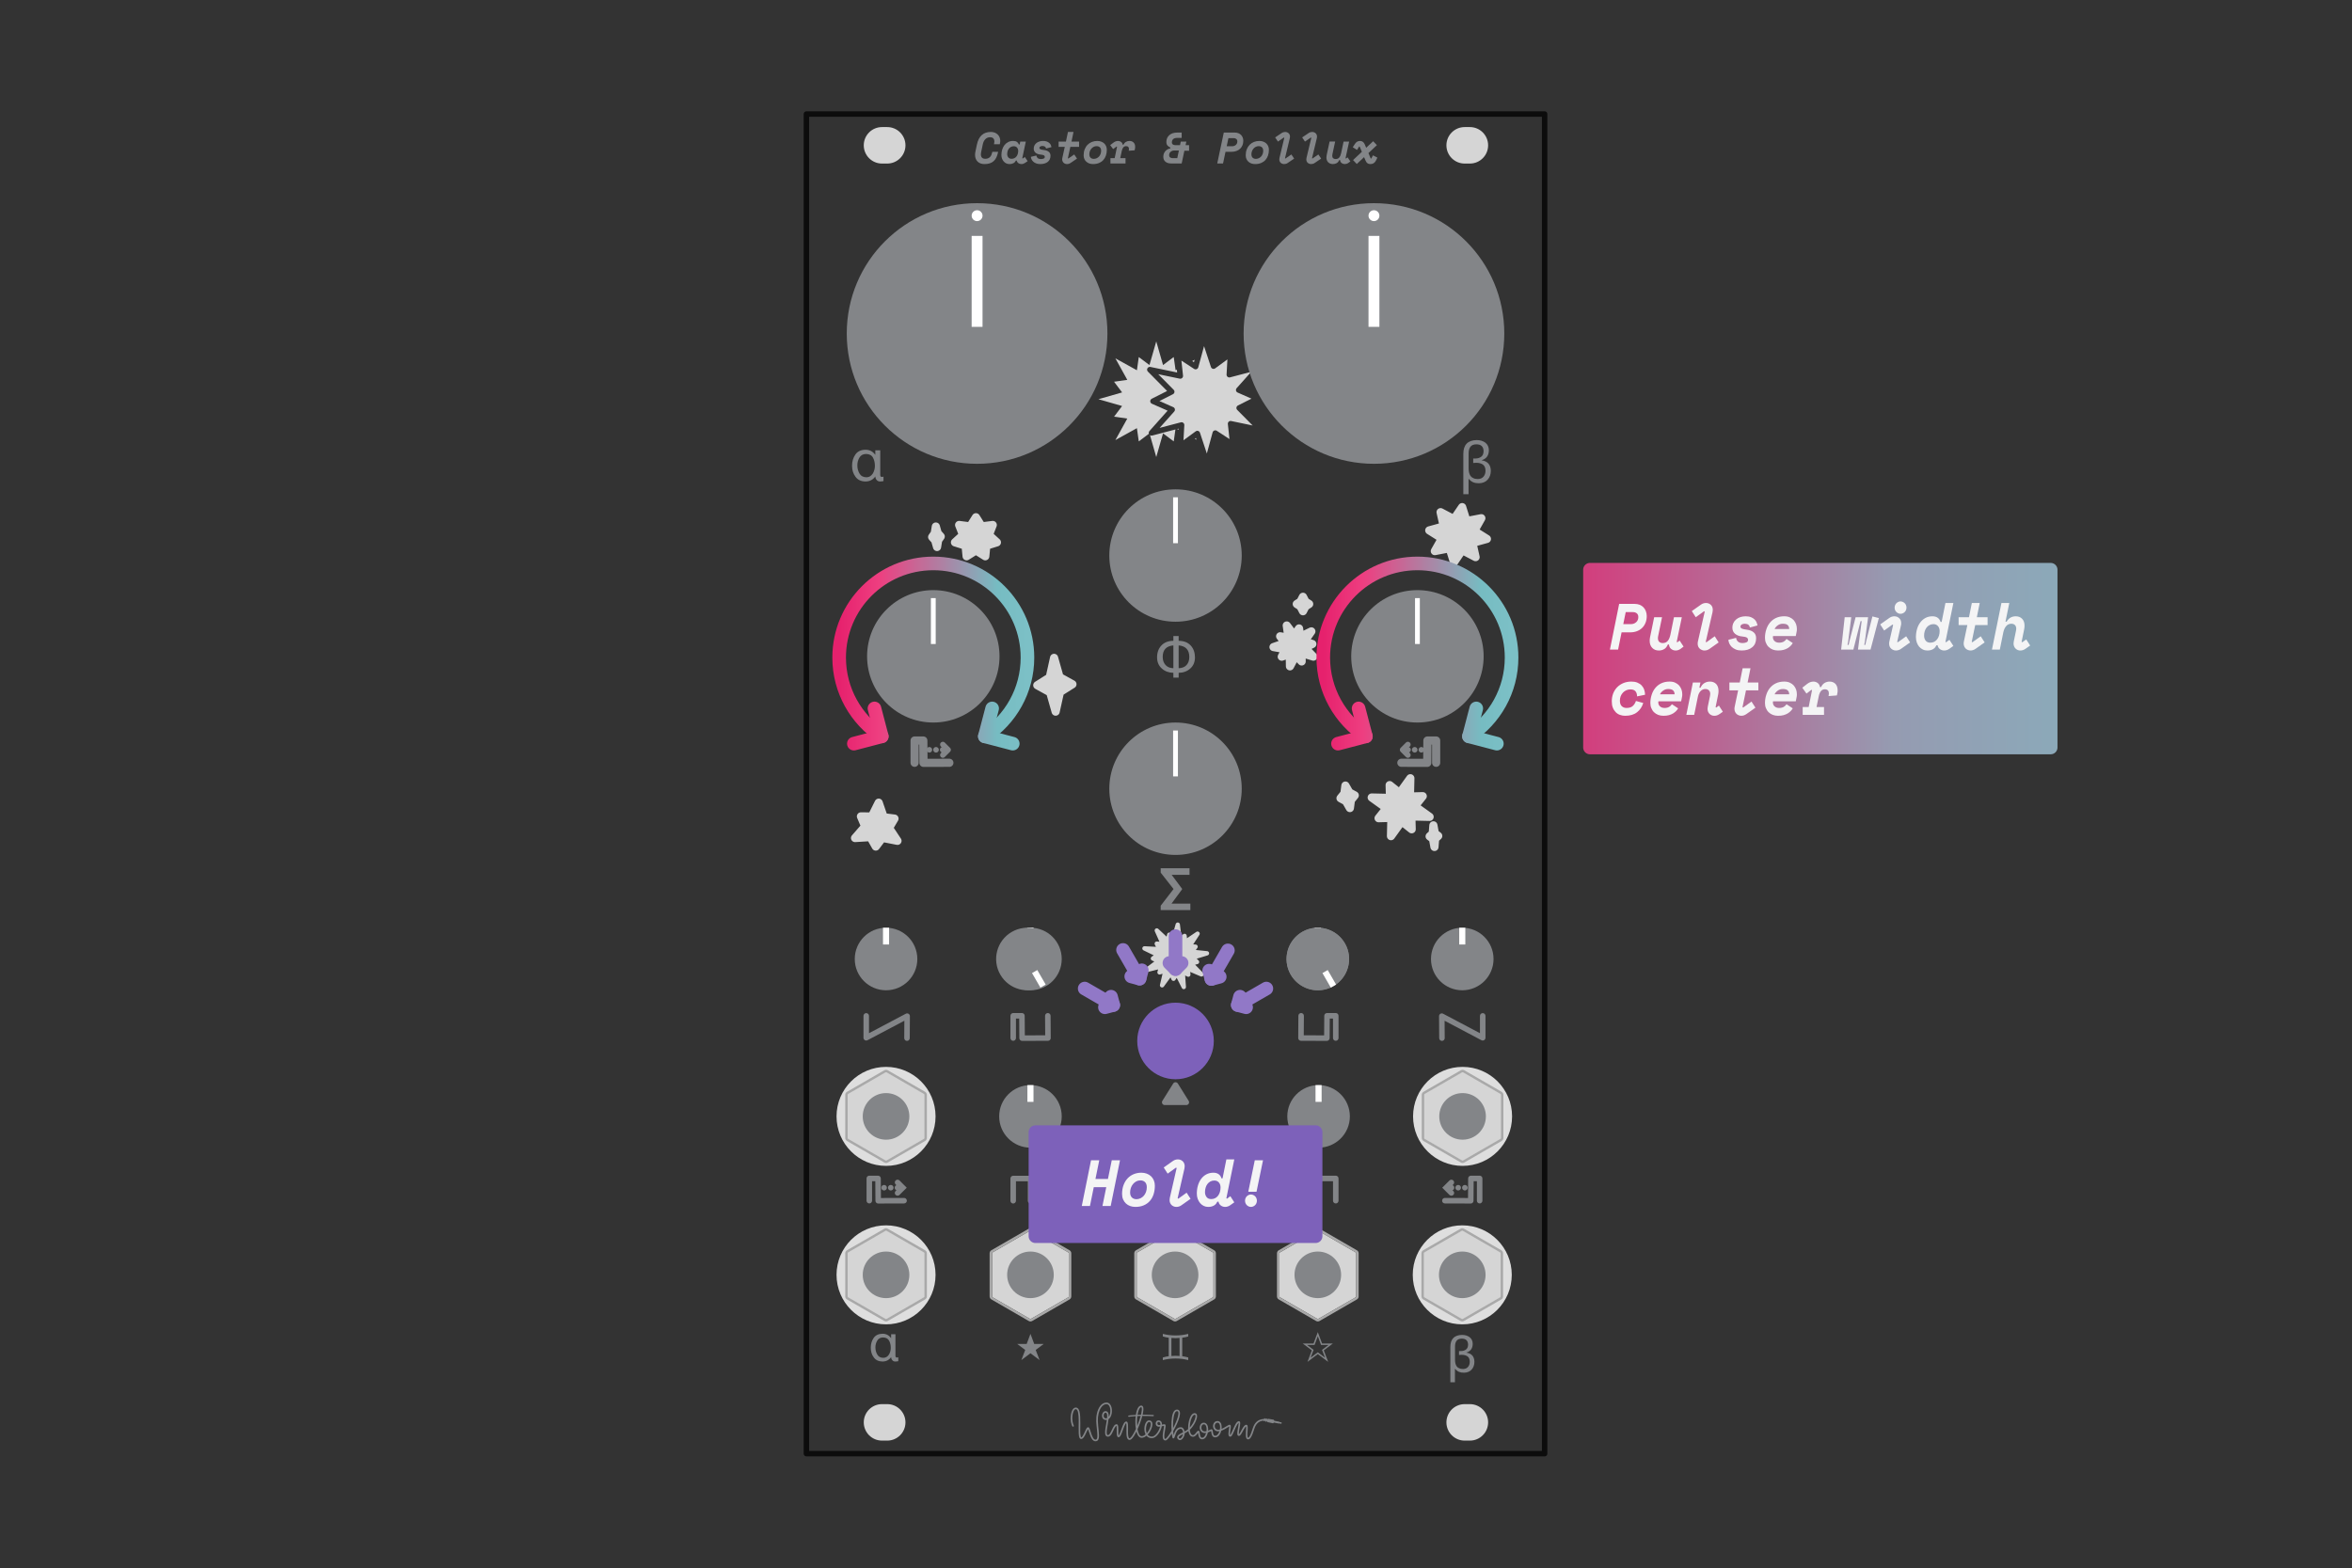 <?xml version="1.0" encoding="UTF-8" standalone="no"?>
<!DOCTYPE svg PUBLIC "-//W3C//DTD SVG 1.1//EN" "http://www.w3.org/Graphics/SVG/1.1/DTD/svg11.dtd">
<svg width="100%" height="100%" viewBox="0 0 1801 1201" version="1.1" xmlns="http://www.w3.org/2000/svg" xmlns:xlink="http://www.w3.org/1999/xlink" xml:space="preserve" xmlns:serif="http://www.serif.com/" style="fill-rule:evenodd;clip-rule:evenodd;stroke-linecap:round;stroke-linejoin:round;stroke-miterlimit:1.5;">
    <rect x="0" y="0" width="1801" height="1201" fill="#333333" stroke="none"/>
    <rect id="_17---lfo-pwm-tweaks" serif:id="17 - lfo pwm tweaks" x="0.134" y="0.333" width="1800" height="1200" style="fill:none;"/>
    <g id="_17---lfo-pwm-tweaks1" serif:id="17 - lfo pwm tweaks">
        <g id="Base">
            <rect id="Outline" x="617.491" y="87.344" width="565.286" height="1025.98" style="fill:none;stroke:rgb(12,12,12);stroke-width:4.17px;"/>
            <path id="Mounting-holes" serif:id="Mounting holes" d="M693.342,1089.37c-0,-7.711 -6.261,-13.972 -13.973,-13.972l-3.992,-0c-7.711,-0 -13.972,6.261 -13.972,13.972c-0,7.712 6.261,13.973 13.972,13.973l3.992,-0c7.712,-0 13.973,-6.261 13.973,-13.973Zm-0,-978.073c-0,-7.711 -6.261,-13.972 -13.973,-13.972l-3.992,-0c-7.711,-0 -13.972,6.261 -13.972,13.972c-0,7.712 6.261,13.973 13.972,13.973l3.992,-0c7.712,-0 13.973,-6.261 13.973,-13.973Zm446.161,978.073c-0,-7.711 -6.261,-13.972 -13.973,-13.972l-3.992,-0c-7.712,-0 -13.972,6.261 -13.972,13.972c-0,7.712 6.26,13.973 13.972,13.973l3.992,-0c7.712,-0 13.973,-6.261 13.973,-13.973Zm-0,-978.073c-0,-7.711 -6.261,-13.972 -13.973,-13.972l-3.992,-0c-7.712,-0 -13.972,6.261 -13.972,13.972c-0,7.712 6.26,13.973 13.972,13.973l3.992,-0c7.712,-0 13.973,-6.261 13.973,-13.973Z" style="fill:rgb(213,213,213);"/>
            <g id="Legend">
                <path d="M685.673,1038.05c-0.052,1.129 0.314,1.681 1.097,1.656c0.475,-0 0.834,-0.084 1.078,-0.251l0,3.043c-0.295,0.102 -0.68,0.166 -1.155,0.192c-0.501,0.051 -0.918,0.077 -1.252,0.077c-0.924,-0.026 -1.649,-0.366 -2.175,-1.02c-0.578,-0.629 -0.867,-1.393 -0.867,-2.292l-0.077,0c-1.604,2.208 -3.799,3.312 -6.585,3.312c-2.991,-0.051 -5.224,-1.123 -6.7,-3.215c-1.502,-2.029 -2.253,-4.461 -2.253,-7.298c-0,-2.901 0.725,-5.398 2.176,-7.49c1.437,-2.131 3.709,-3.222 6.816,-3.273c2.759,-0 4.929,1.117 6.508,3.35l0.077,0l-0,-2.965l3.312,-0l-0,16.174Zm-9.377,1.887c1.026,-0 1.906,-0.238 2.637,-0.713c0.706,-0.449 1.297,-1.052 1.772,-1.81c0.924,-1.553 1.386,-3.26 1.386,-5.121c0,-2.08 -0.423,-3.909 -1.271,-5.488c-0.86,-1.604 -2.426,-2.432 -4.698,-2.484c-2.015,0.052 -3.485,0.867 -4.409,2.446c-0.924,1.553 -1.386,3.273 -1.386,5.16c-0,2.002 0.462,3.806 1.386,5.41c0.924,1.682 2.452,2.548 4.583,2.6Z" style="fill:rgb(131,133,136);fill-rule:nonzero;"/>
                <path d="M674.029,363.372c-0.058,1.291 0.36,1.922 1.254,1.893c0.543,-0 0.954,-0.096 1.233,-0.286l-0,3.476c-0.338,0.118 -0.778,0.191 -1.321,0.22c-0.572,0.059 -1.048,0.088 -1.43,0.088c-1.056,-0.029 -1.885,-0.418 -2.486,-1.166c-0.661,-0.719 -0.991,-1.592 -0.991,-2.618l-0.088,-0c-1.833,2.523 -4.342,3.784 -7.526,3.784c-3.418,-0.058 -5.97,-1.283 -7.657,-3.674c-1.717,-2.318 -2.575,-5.098 -2.575,-8.34c0,-3.316 0.829,-6.169 2.487,-8.56c1.643,-2.436 4.239,-3.683 7.789,-3.741c3.155,-0 5.634,1.276 7.438,3.829l0.088,-0l0,-3.389l3.785,-0l0,18.484Zm-10.716,2.157c1.173,-0 2.178,-0.272 3.014,-0.815c0.807,-0.513 1.482,-1.202 2.025,-2.068c1.056,-1.775 1.584,-3.726 1.584,-5.853c0,-2.377 -0.484,-4.468 -1.452,-6.272c-0.983,-1.834 -2.773,-2.78 -5.369,-2.839c-2.304,0.059 -3.983,0.991 -5.04,2.795c-1.056,1.775 -1.584,3.741 -1.584,5.897c0,2.289 0.528,4.35 1.584,6.184c1.057,1.922 2.802,2.912 5.238,2.971Z" style="fill:rgb(131,133,136);fill-rule:nonzero;"/>
                <path d="M1114.09,1058.67l-3.505,-0l0,-27.034c0,-6.046 2.972,-9.127 8.915,-9.242c2.336,-0 4.281,0.577 5.834,1.733c1.553,1.194 2.343,2.894 2.369,5.102c-0.026,3.466 -1.631,5.687 -4.814,6.662l-0,0.077c4.018,0.629 6.059,2.978 6.123,7.048c-0.026,2.4 -0.738,4.377 -2.137,5.93c-1.451,1.566 -3.408,2.362 -5.873,2.388c-1.502,-0 -2.766,-0.219 -3.793,-0.655c-1.053,-0.449 -2.093,-1.239 -3.119,-2.368l-0,10.359Zm0.057,-17.233c0,0.924 0.09,1.81 0.27,2.657c0.18,0.808 0.481,1.553 0.905,2.233c0.449,0.668 1.078,1.181 1.887,1.541c0.796,0.423 1.81,0.635 3.042,0.635c1.656,0 2.946,-0.539 3.87,-1.617c0.886,-1.027 1.329,-2.356 1.329,-3.986c-0.026,-1.938 -0.629,-3.318 -1.81,-4.14c-1.181,-0.757 -2.651,-1.136 -4.41,-1.136c-0.667,0.026 -1.341,0.064 -2.021,0.116l-0,-2.965c0.577,-0 1.129,-0.013 1.656,-0.039c1.476,-0.026 2.727,-0.43 3.754,-1.213c1.002,-0.77 1.515,-2.009 1.541,-3.716c-0.077,-3.042 -1.695,-4.563 -4.852,-4.563c-1.823,0.025 -3.139,0.564 -3.948,1.617c-0.808,1.078 -1.213,2.535 -1.213,4.371l0,10.205Z" style="fill:rgb(131,133,136);fill-rule:nonzero;"/>
                <path d="M1124.52,378.501l-4.005,-0l0,-30.896c0,-6.909 3.396,-10.43 10.188,-10.562c2.67,-0 4.893,0.66 6.668,1.98c1.775,1.365 2.677,3.308 2.707,5.832c-0.03,3.961 -1.863,6.499 -5.502,7.614l0,0.088c4.592,0.718 6.925,3.403 6.998,8.053c-0.029,2.744 -0.843,5.003 -2.442,6.778c-1.658,1.79 -3.895,2.699 -6.712,2.729c-1.717,-0 -3.162,-0.25 -4.335,-0.748c-1.203,-0.514 -2.391,-1.416 -3.565,-2.707l0,11.839Zm0.066,-19.695c0,1.056 0.103,2.069 0.308,3.037c0.205,0.924 0.55,1.775 1.034,2.552c0.514,0.763 1.233,1.35 2.157,1.761c0.909,0.484 2.068,0.726 3.477,0.726c1.892,-0 3.366,-0.616 4.423,-1.848c1.012,-1.174 1.518,-2.692 1.518,-4.556c-0.029,-2.215 -0.719,-3.792 -2.068,-4.731c-1.35,-0.865 -3.03,-1.298 -5.04,-1.298c-0.762,0.029 -1.533,0.073 -2.31,0.132l-0,-3.389c0.66,0 1.291,-0.014 1.892,-0.044c1.687,-0.029 3.118,-0.491 4.291,-1.386c1.145,-0.88 1.731,-2.296 1.761,-4.247c-0.088,-3.477 -1.937,-5.215 -5.546,-5.215c-2.083,0.029 -3.586,0.645 -4.511,1.848c-0.924,1.232 -1.386,2.897 -1.386,4.995l0,11.663Z" style="fill:rgb(131,133,136);fill-rule:nonzero;"/>
                <path d="M902.533,511.78c2.655,-0.088 4.687,-0.909 6.095,-2.464c1.379,-1.599 2.069,-3.661 2.069,-6.184c-0.03,-5.398 -2.751,-8.34 -8.164,-8.824l-0,17.472Zm-4.049,3.521c-3.506,-0.059 -6.433,-1.137 -8.78,-3.235c-2.406,-2.083 -3.638,-4.907 -3.697,-8.472c-0,-3.843 1.108,-6.924 3.323,-9.242c2.2,-2.347 5.252,-3.535 9.154,-3.565l-0,-3.653l4.049,0l-0,3.653c3.946,0.03 7.012,1.218 9.198,3.565c2.171,2.318 3.272,5.399 3.301,9.242c-0.059,3.565 -1.276,6.389 -3.653,8.472c-2.347,2.098 -5.296,3.176 -8.846,3.235l-0,3.653l-4.049,-0l-0,-3.653Zm-0,-20.993c-5.443,0.484 -8.164,3.426 -8.164,8.824c-0,2.523 0.726,4.585 2.178,6.184c1.379,1.555 3.375,2.376 5.986,2.464l-0,-17.472Z" style="fill:rgb(131,133,136);fill-rule:nonzero;"/>
                <g>
                    <path d="M726.963,584.204l-19.82,0.059l-0.125,-17.109l-6.688,0l-0,17.05" style="fill:none;stroke:rgb(131,133,136);stroke-width:6.25px;"/>
                    <path d="M721.97,570.224l4.03,4.03l-4.03,4.03" style="fill:none;stroke:rgb(131,133,136);stroke-width:4.23px;stroke-linejoin:miter;stroke-miterlimit:10;"/>
                    <path d="M707.197,574.254l18.803,0" style="fill:none;stroke:rgb(131,133,136);stroke-width:4.23px;stroke-dasharray:0.04,5.07,0,0;stroke-dashoffset:21.13;"/>
                </g>
                <g>
                    <path d="M1073.07,584.204l19.82,0.059l0.125,-17.109l6.688,0l0,17.05" style="fill:none;stroke:rgb(131,133,136);stroke-width:6.25px;"/>
                    <path d="M1078.06,578.284l-4.03,-4.03l4.03,-4.03" style="fill:none;stroke:rgb(131,133,136);stroke-width:4.23px;stroke-linejoin:miter;stroke-miterlimit:10;"/>
                    <path d="M1092.83,574.254l-18.803,0" style="fill:none;stroke:rgb(131,133,136);stroke-width:4.23px;stroke-dasharray:0.04,5.07,0,0;stroke-dashoffset:21.13;"/>
                </g>
                <path d="M905.163,681.096l-0,-0.374l-7.988,-10.717l13.687,0l-0,-5.017l-22.093,0l-0,3.345l9.858,12.565l-9.858,12.785l-0,3.323l22.731,-0l0,-4.93l-14.435,0l8.098,-10.98Z" style="fill:rgb(131,133,136);fill-rule:nonzero;"/>
                <path d="M789.051,1021.59l-2.893,7.701l-7.264,0l6.14,4.621l-2.955,7.763l6.972,-5.245l6.994,5.245l-2.977,-7.763l6.14,-4.621l-7.284,0l-2.873,-7.701Z" style="fill:rgb(131,133,136);fill-rule:nonzero;"/>
                <path d="M1009.09,1020.23l-3.285,8.743l-8.247,0l6.971,5.246l-3.356,8.814l7.917,-5.954l7.94,5.954l-3.38,-8.814l6.971,-5.246l-8.27,0l-3.261,-8.743Zm-0,3.167l2.481,6.687l5.742,-0l-4.986,3.757l2.316,6.026l-5.553,-4.159l-5.553,4.159l2.315,-6.026l-4.986,-3.757l5.719,-0l2.505,-6.687Z" style="fill:rgb(131,133,136);fill-rule:nonzero;"/>
                <path d="M894.944,1024.56c-1.497,-0.198 -3.009,-0.528 -4.539,-0.99l0,-1.981c3.103,0.803 6.354,1.205 9.754,1.205c3.4,-0 6.635,-0.402 9.704,-1.205l0,2.014c-1.573,0.429 -3.102,0.748 -4.588,0.957l0,14.127c1.486,0.209 3.015,0.523 4.588,0.941l0,2.046c-3.069,-0.814 -6.304,-1.221 -9.704,-1.221c-3.4,0 -6.651,0.407 -9.754,1.221l0,-1.98c1.53,-0.484 3.042,-0.82 4.539,-1.007l-0,-14.127Zm2.046,13.979c2.08,-0.231 4.159,-0.231 6.239,-0l-0,-13.831c-2.08,0.231 -4.159,0.231 -6.239,0l0,13.831Z" style="fill:rgb(131,133,136);fill-rule:nonzero;"/>
                <path d="M967.713,1088c-4.386,0.297 -6.233,3.205 -7.214,6.27c-0.864,2.695 -1.831,5.477 -2.884,6.907c-0.584,0.793 -1.235,1.201 -1.868,1.201c-0.628,-0 -1.089,-0.332 -1.384,-0.954c-0.449,-0.948 -0.438,-2.803 -0.318,-4.661c0.093,-1.458 0.237,-2.915 0.174,-3.848c-0.009,-0.135 -0.038,-0.288 -0.062,-0.402c-0.054,0.028 -0.109,0.066 -0.165,0.108c-0.206,0.156 -0.411,0.382 -0.618,0.651c-0.719,0.933 -1.43,2.348 -2.102,3.576c-0.574,1.047 -1.132,1.964 -1.629,2.425c-0.338,0.313 -0.681,0.453 -0.988,0.453c-0.581,-0 -0.999,-0.354 -1.16,-1.094c-0.206,-0.944 0.081,-2.798 0.418,-4.65c0.267,-1.467 0.556,-2.934 0.566,-3.873c0.002,-0.119 -0.012,-0.254 -0.026,-0.359c-0.08,0.047 -0.16,0.117 -0.246,0.196c-0.259,0.24 -0.517,0.585 -0.778,0.999c-0.87,1.375 -1.736,3.457 -2.526,5.266c-0.649,1.488 -1.258,2.798 -1.768,3.453c-0.366,0.47 -0.758,0.659 -1.064,0.659c-0.58,0 -0.979,-0.301 -1.207,-0.864c-0.313,-0.771 -0.197,-2.284 0.025,-3.796c0.139,-0.939 0.303,-1.877 0.373,-2.6c0.018,-0.177 0.02,-0.377 0.017,-0.539c-0.052,0.025 -0.107,0.054 -0.167,0.084c-0.479,0.242 -1.094,0.631 -1.794,1.063c-1.226,0.756 -2.696,1.62 -4.153,2.132c-0.297,1.175 -0.776,2.292 -1.407,3.162c-0.839,1.157 -1.945,1.887 -3.232,1.887c-1.133,-0 -1.837,-0.575 -2.285,-1.392c-0.377,-0.689 -0.553,-1.571 -0.66,-2.358c-0.049,-0.355 -0.114,-0.778 -0.159,-1.068c-0.232,0.101 -0.544,0.239 -0.824,0.371c-0.495,0.235 -1.072,0.493 -1.691,0.703c-0.261,1.227 -0.709,2.397 -1.311,3.304c-0.793,1.197 -1.856,1.943 -3.081,1.943c-1.089,-0 -1.803,-0.605 -2.264,-1.489c-0.383,-0.733 -0.579,-1.674 -0.701,-2.513c-0.052,-0.358 -0.091,-0.695 -0.129,-0.982c-0.148,0.172 -0.305,0.373 -0.474,0.585c-0.498,0.629 -1.079,1.347 -1.731,1.826c-0.516,0.379 -1.079,0.613 -1.676,0.613c-1.072,-0 -1.909,-0.522 -2.52,-1.427c-0.503,-0.745 -0.846,-1.777 -1.037,-2.968c-0.877,0.64 -1.85,1.196 -2.802,1.701c-0.005,0.125 -0.013,0.249 -0.024,0.372c-0.128,1.326 -0.762,2.779 -1.573,3.73c-0.627,0.734 -1.372,1.164 -2.07,1.164c-0.364,-0 -0.788,-0.141 -1.16,-0.413c-0.531,-0.388 -0.95,-1.031 -0.95,-1.796c0,-0.772 0.582,-1.516 1.615,-2.195c0.773,-0.509 1.813,-1.014 2.915,-1.58c-0.069,-0.746 -0.295,-1.467 -0.658,-1.991c-0.273,-0.393 -0.623,-0.674 -1.065,-0.674c-1.366,-0 -2.274,0.792 -2.925,1.793c-0.73,1.122 -1.151,2.506 -1.47,3.542c-0.222,0.72 -0.412,1.292 -0.593,1.573c-0.22,0.341 -0.496,0.45 -0.731,0.45c-0.126,-0 -0.261,-0.033 -0.392,-0.132c-0.083,-0.062 -0.225,-0.217 -0.319,-0.512c-0.147,-0.459 -0.328,-1.593 -0.476,-3.114c-0.586,0.938 -1.163,1.794 -1.704,2.525c-0.862,1.165 -1.646,2.022 -2.239,2.437c-0.371,0.259 -0.705,0.367 -0.968,0.367c-1.145,-0 -1.788,-0.804 -1.986,-2.152c-0.224,-1.522 0.134,-3.826 0.481,-5.828c0.176,-1.017 0.347,-1.953 0.42,-2.651c0.02,-0.189 0.023,-0.399 0.022,-0.558c-0.529,0.044 -1.105,0.17 -1.688,0.297c-0.39,2.129 -1.583,4.678 -3.14,6.519c-1.316,1.555 -2.898,2.589 -4.447,2.589c-1.878,0 -3.236,-0.732 -4.159,-1.858c-1.166,0.976 -2.459,1.584 -3.745,1.584c-1.357,-0 -2.486,-1.031 -3.266,-2.806c-0.257,-0.584 -0.48,-1.251 -0.67,-1.979c-0.606,1.225 -1.218,2.338 -1.811,3.27c-0.707,1.113 -1.393,1.976 -2.005,2.492c-0.522,0.441 -1.021,0.646 -1.45,0.646c-0.929,0 -1.588,-0.632 -1.954,-1.765c-0.415,-1.284 -0.469,-3.289 -0.448,-5.296c0.02,-1.899 0.102,-3.798 -0.056,-5.014c-0.036,-0.274 -0.082,-0.507 -0.151,-0.688c-0.012,-0.029 -0.029,-0.064 -0.045,-0.093c-0.039,0.025 -0.076,0.067 -0.12,0.109c-0.17,0.162 -0.335,0.399 -0.504,0.686c-0.592,1.012 -1.171,2.595 -1.742,4.176c-0.703,1.944 -1.398,3.884 -2.061,4.876c-0.427,0.639 -0.912,0.929 -1.326,0.929c-0.476,-0 -0.886,-0.292 -1.118,-0.933c-0.298,-0.819 -0.317,-2.424 -0.306,-4.031c0.009,-1.26 0.029,-2.52 -0.119,-3.326c-0.025,-0.134 -0.079,-0.292 -0.114,-0.385c-0.282,0.06 -0.517,0.304 -0.76,0.612c-0.601,0.764 -1.124,1.963 -1.678,3.158c-0.605,1.303 -1.245,2.6 -2.005,3.434c-0.612,0.672 -1.308,1.062 -2.096,1.062c-1.255,0 -1.932,-0.89 -2.088,-2.46c-0.179,-1.801 0.33,-4.615 0.82,-7.428c0.176,-1.01 0.35,-2.02 0.483,-2.978c-0.227,0.044 -0.462,0.067 -0.706,0.067c-2.559,-0 -3.342,-2.393 -2.858,-4.35c0.335,-1.357 1.286,-2.417 2.507,-2.417c1.399,0 2.154,0.893 2.413,2.419c0.093,0.549 0.117,1.191 0.092,1.899c0.085,-0.117 0.166,-0.241 0.242,-0.371c0.622,-1.056 0.948,-2.466 0.99,-3.874c0.043,-1.405 -0.197,-2.812 -0.743,-3.866c-0.476,-0.918 -1.188,-1.562 -2.186,-1.562c-1.67,-0 -3.059,0.996 -4.134,2.552c-1.738,2.516 -2.648,6.468 -2.505,10.476c0.186,5.164 1.296,10.426 0.689,13.118c-0.193,0.858 -0.556,1.489 -1.091,1.869c-0.379,0.27 -0.85,0.424 -1.435,0.424c-1.009,-0 -1.887,-0.622 -2.608,-1.642c-0.915,-1.295 -1.603,-3.251 -2.152,-4.955c-0.346,-1.071 -0.636,-2.036 -0.905,-2.636c-0.011,-0.024 -0.023,-0.048 -0.036,-0.073l-0.031,0.044c-0.322,0.482 -0.685,1.26 -1.082,2.122c-0.751,1.627 -1.619,3.531 -2.513,4.531c-0.511,0.572 -1.06,0.871 -1.583,0.871c-0.615,0 -1.146,-0.419 -1.46,-1.321c-0.484,-1.391 -0.531,-4.184 -0.498,-7.347c0.042,-3.907 0.187,-8.402 -0.39,-11.372c-0.176,-0.906 -0.413,-1.661 -0.762,-2.186c-0.259,-0.39 -0.577,-0.634 -1.005,-0.634c-0.738,-0 -1.252,0.635 -1.667,1.487c-0.764,1.57 -1.09,3.92 -1.053,5.846c0.061,3.194 1.142,5.224 1.142,5.224c0.161,0.298 0.049,0.671 -0.25,0.832c-0.298,0.161 -0.671,0.049 -0.832,-0.25c0,0 -1.221,-2.244 -1.288,-5.782c-0.041,-2.113 0.338,-4.686 1.176,-6.408c0.655,-1.344 1.607,-2.178 2.772,-2.178c1.302,-0 2.225,1.027 2.739,2.823c0.64,2.237 0.715,5.731 0.687,9.226c-0.031,3.944 -0.196,7.887 0.271,9.898c0.067,0.287 0.145,0.528 0.245,0.712c0.055,0.102 0.084,0.202 0.173,0.202c0.127,-0 0.246,-0.077 0.372,-0.177c0.21,-0.167 0.415,-0.408 0.62,-0.696c0.711,-0.996 1.383,-2.505 1.988,-3.816c0.509,-1.104 0.98,-2.075 1.374,-2.56c0.316,-0.389 0.655,-0.537 0.921,-0.537c0.246,-0 0.543,0.121 0.795,0.477c0.254,0.357 0.532,1.086 0.832,2.003c0.537,1.642 1.19,3.942 2.141,5.518c0.521,0.862 1.095,1.525 1.867,1.525c0.593,0 0.954,-0.297 1.166,-0.808c0.186,-0.449 0.274,-1.029 0.307,-1.709c0.138,-2.842 -0.707,-7.266 -0.864,-11.621c-0.154,-4.295 0.859,-8.522 2.722,-11.219c1.327,-1.92 3.084,-3.082 5.145,-3.082c1.193,0 2.141,0.573 2.834,1.51c0.93,1.258 1.383,3.218 1.323,5.184c-0.059,1.961 -0.626,3.916 -1.65,5.17c-0.286,0.35 -0.606,0.648 -0.96,0.884c-0.137,1.18 -0.349,2.452 -0.571,3.725c-0.468,2.688 -0.979,5.375 -0.807,7.095c0.078,0.782 0.24,1.354 0.865,1.354c0.597,-0 1.06,-0.448 1.5,-1.044c0.549,-0.747 1.024,-1.745 1.486,-2.741c0.598,-1.29 1.178,-2.576 1.828,-3.401c0.554,-0.704 1.181,-1.096 1.862,-1.096c0.453,0 0.861,0.291 1.075,0.954c0.262,0.815 0.261,2.412 0.25,4.01c-0.009,1.253 -0.019,2.507 0.151,3.309c0.024,0.112 0.072,0.242 0.11,0.335c0.009,-0.009 0.018,-0.018 0.026,-0.026c0.153,-0.163 0.304,-0.402 0.46,-0.692c0.546,-1.016 1.105,-2.606 1.679,-4.194c0.706,-1.954 1.442,-3.903 2.178,-4.9c0.453,-0.614 0.956,-0.905 1.415,-0.905c0.475,-0 0.882,0.279 1.121,0.907c0.308,0.805 0.344,2.42 0.318,4.249c-0.032,2.178 -0.129,4.682 0.233,6.337c0.084,0.382 0.191,0.713 0.338,0.971c0.14,0.245 0.313,0.415 0.573,0.415c0.202,0 0.412,-0.148 0.658,-0.356c0.54,-0.456 1.135,-1.228 1.76,-2.212c0.798,-1.255 1.633,-2.846 2.437,-4.596c-0.28,-1.727 -0.412,-3.65 -0.401,-5.574c0.008,-1.439 0.097,-2.877 0.261,-4.234c-3.47,0.194 -5.198,0.495 -5.198,0.495c-0.267,0.047 -0.522,-0.132 -0.568,-0.4c-0.047,-0.267 0.132,-0.522 0.399,-0.568c-0,-0 1.829,-0.322 5.503,-0.518c0.341,-2.218 0.893,-4.145 1.631,-5.386c0.668,-1.125 1.512,-1.725 2.434,-1.725c0.793,-0 1.346,0.488 1.58,1.468c0.242,1.011 0.115,2.678 -0.306,4.688c-0.055,0.263 -0.115,0.532 -0.18,0.807c2.33,-0.015 5.042,0.033 8.139,0.183c0.271,0.014 0.48,0.244 0.467,0.515c-0.013,0.271 -0.244,0.481 -0.515,0.467c-3.191,-0.155 -5.97,-0.2 -8.336,-0.18c-0.829,3.167 -2.176,6.888 -3.64,10.13c0.223,1.256 0.533,2.386 0.935,3.301c0.541,1.228 1.203,2.072 2.142,2.072c1.064,0 2.113,-0.557 3.067,-1.39c-0.882,-1.695 -1.088,-3.882 -0.802,-5.843c0.227,-1.552 0.763,-2.942 1.469,-3.811c0.565,-0.697 1.249,-1.078 1.975,-1.078c0.784,0 1.366,0.25 1.784,0.655c0.583,0.566 0.855,1.485 0.793,2.611c-0.122,2.251 -1.564,5.409 -3.565,7.569l-0.085,0.09c0.719,0.893 1.78,1.472 3.268,1.472c1.05,-0 2.085,-0.662 3.019,-1.615c1.522,-1.554 2.753,-3.905 3.247,-5.949l0.014,-0.061c-0.306,0.046 -0.605,0.075 -0.891,0.075c-1.945,-0 -2.706,-1.713 -2.397,-3.093c0.216,-0.967 0.94,-1.754 2.094,-1.754c0.782,0 1.367,0.253 1.793,0.667c0.579,0.564 0.865,1.476 0.842,2.592c0.677,-0.147 1.341,-0.284 1.926,-0.284c0.318,0 0.575,0.145 0.736,0.481c0.09,0.188 0.146,0.503 0.132,0.924c-0.026,0.741 -0.242,1.934 -0.471,3.259c-0.325,1.869 -0.686,4.018 -0.477,5.439c0.091,0.619 0.245,1.102 0.771,1.102c0.031,-0 0.062,-0.025 0.103,-0.046c0.112,-0.058 0.234,-0.147 0.367,-0.259c0.492,-0.413 1.09,-1.11 1.749,-2c0.793,-1.072 1.664,-2.417 2.528,-3.897c-0.262,-4.332 -0.181,-10.218 1.062,-13.477c0.667,-1.748 1.7,-2.771 3.038,-2.771c0.64,0 1.131,0.19 1.5,0.511c0.36,0.312 0.61,0.76 0.738,1.334c0.207,0.928 0.085,2.241 -0.303,3.77c-0.81,3.19 -2.76,7.395 -4.786,10.922c0.009,0.136 0.019,0.27 0.028,0.402c0.075,1.026 0.167,1.936 0.263,2.659c0.343,-1.112 0.809,-2.548 1.575,-3.725c0.873,-1.342 2.123,-2.352 3.955,-2.352c0.84,-0 1.555,0.455 2.074,1.203c0.39,0.562 0.667,1.298 0.803,2.082c0.963,-0.528 1.921,-1.116 2.742,-1.806c-0.014,-0.233 -0.023,-0.47 -0.027,-0.71c-0.061,-3.527 0.889,-7.667 2.37,-9.837c0.749,-1.096 1.655,-1.709 2.602,-1.709c0.549,-0 0.966,0.175 1.275,0.464c0.413,0.387 0.644,1.022 0.633,1.853c-0.033,2.518 -2.327,7.192 -5.378,10.253c-0.067,0.067 -0.135,0.133 -0.205,0.199c0.1,1.029 0.308,1.956 0.65,2.686c0.392,0.836 0.957,1.399 1.79,1.399c0.443,-0 0.837,-0.258 1.206,-0.582c0.46,-0.405 0.872,-0.928 1.238,-1.39c0.403,-0.51 0.767,-0.952 1.072,-1.177c0.244,-0.179 0.481,-0.254 0.691,-0.254c0.211,-0 0.422,0.08 0.588,0.313c0.062,0.087 0.126,0.218 0.174,0.396c0.062,0.226 0.11,0.573 0.162,0.987c0.094,0.743 0.207,1.735 0.532,2.54c0.248,0.612 0.615,1.127 1.312,1.127c0.836,0 1.516,-0.577 2.058,-1.393c0.425,-0.642 0.76,-1.433 0.991,-2.281c-0.306,0.051 -0.616,0.079 -0.925,0.079c-3.118,0 -4.288,-2.793 -3.861,-5.049c0.299,-1.578 1.372,-2.847 3,-2.847c2.144,0 3.281,2.053 3.383,4.635c0.019,0.474 0.004,0.963 -0.042,1.455c0.538,-0.221 1.024,-0.465 1.42,-0.653c0.551,-0.263 0.982,-0.416 1.21,-0.416c0.262,0 0.511,0.115 0.687,0.426c0.12,0.212 0.21,0.642 0.278,1.186c0.085,0.682 0.169,1.594 0.477,2.334c0.235,0.563 0.614,1.021 1.335,1.021c0.904,-0 1.648,-0.566 2.237,-1.379c0.427,-0.588 0.77,-1.305 1.022,-2.074c-0.311,0.052 -0.617,0.081 -0.916,0.081c-3.099,-0 -4.345,-2.798 -3.859,-5.051c0.334,-1.55 1.468,-2.824 3.319,-2.824c2.066,-0 3.154,2.019 3.186,4.565c0.007,0.476 -0.023,0.968 -0.085,1.462c1.144,-0.487 2.273,-1.18 3.243,-1.778c0.866,-0.535 1.614,-1.004 2.149,-1.239c0.32,-0.141 0.59,-0.204 0.792,-0.204c0.402,-0 0.746,0.227 0.864,0.806c0.104,0.508 -0.016,1.531 -0.194,2.687c-0.203,1.317 -0.468,2.831 -0.381,3.832c0.014,0.158 0.037,0.301 0.075,0.423c0.016,0.051 0.02,0.105 0.04,0.137c0.043,-0.041 0.105,-0.103 0.148,-0.158c0.124,-0.16 0.253,-0.366 0.389,-0.607c0.567,-1.008 1.217,-2.584 1.909,-4.158c0.847,-1.93 1.764,-3.853 2.651,-4.837c0.51,-0.567 1.046,-0.849 1.54,-0.849c0.361,-0 0.638,0.161 0.828,0.486c0.144,0.244 0.231,0.649 0.225,1.179c-0.011,0.989 -0.305,2.534 -0.586,4.079c-0.264,1.451 -0.521,2.902 -0.468,3.831c0.008,0.138 0.044,0.299 0.071,0.404c0.029,-0.021 0.06,-0.044 0.083,-0.065c0.109,-0.101 0.219,-0.232 0.334,-0.385c0.509,-0.679 1.058,-1.742 1.633,-2.803c0.615,-1.135 1.258,-2.266 1.896,-2.992c0.553,-0.628 1.139,-0.965 1.682,-0.965c0.421,0 0.787,0.244 0.966,0.829c0.193,0.629 0.152,1.891 0.054,3.32c-0.116,1.666 -0.292,3.582 -0.086,4.848c0.045,0.276 0.106,0.516 0.201,0.703c0.062,0.122 0.131,0.222 0.259,0.222c0.179,-0 0.339,-0.115 0.508,-0.273c0.264,-0.247 0.516,-0.606 0.766,-1.042c0.838,-1.463 1.601,-3.735 2.308,-5.939c1.148,-3.587 3.368,-6.946 8.649,-7.14l0.07,-0.327c0.031,-0.147 0.176,-0.241 0.322,-0.209l0.328,0.07c0.146,0.031 0.239,0.175 0.208,0.322l-0.058,0.271c0.003,0.002 0.006,0.005 0.009,0.007l0.257,0.051l0.061,-0.286c0.043,-0.202 0.241,-0.33 0.443,-0.287l0.459,0.098c0.202,0.043 0.331,0.241 0.288,0.443l-0.057,0.267l0.244,0.048l0.053,-0.271c0.046,-0.234 0.271,-0.389 0.506,-0.348l4.15,0.714c0.244,0.042 0.405,0.276 0.357,0.518l-0.013,0.066l0.03,0.006c0.122,0.023 0.211,0.121 0.231,0.237l3.661,0.721c0.168,0.033 0.3,0.143 0.368,0.287l1.243,0.147l0.347,0.462l-0.08,0.409l-0.497,0.296l-1.203,-0.338c-0.117,0.109 -0.283,0.162 -0.452,0.129l-3.661,-0.721c-0.062,0.099 -0.182,0.155 -0.304,0.131l-0.03,-0.006l-0.012,0.066c-0.048,0.242 -0.286,0.398 -0.527,0.344l-4.111,-0.913c-0.233,-0.052 -0.382,-0.281 -0.336,-0.515l0.053,-0.271l-0.262,-0.051l-0.061,0.285c-0.043,0.202 -0.242,0.331 -0.443,0.288l-0.459,-0.098c-0.202,-0.043 -0.331,-0.242 -0.288,-0.444l0.057,-0.267l-0.266,-0.052l-0.062,0.29c-0.032,0.147 -0.176,0.24 -0.322,0.209l-0.328,-0.07c-0.146,-0.031 -0.24,-0.175 -0.209,-0.322l0.031,-0.141Zm-61.84,10.381c-0.464,0.239 -0.908,0.469 -1.315,0.694c-0.607,0.335 -1.128,0.657 -1.495,0.993c-0.247,0.226 -0.43,0.437 -0.43,0.69c0,0.346 0.205,0.628 0.446,0.804c0.141,0.103 0.296,0.176 0.435,0.176c0.397,0 0.778,-0.315 1.135,-0.733c0.577,-0.676 1.044,-1.664 1.224,-2.624Zm-27.744,-0.716c1.309,-1.472 2.341,-3.401 2.815,-5.11c0.233,-0.838 0.332,-1.62 0.243,-2.258c-0.054,-0.38 -0.171,-0.702 -0.398,-0.922c-0.215,-0.209 -0.525,-0.308 -0.928,-0.308c-0.386,-0 -0.721,0.253 -1.022,0.623c-0.593,0.731 -1.015,1.911 -1.206,3.215c-0.229,1.57 -0.127,3.348 0.496,4.76Zm45.705,-1.515c0.088,-0.617 0.123,-1.238 0.099,-1.831c-0.039,-0.987 -0.235,-1.894 -0.64,-2.552c-0.337,-0.549 -0.832,-0.903 -1.515,-0.903c-1.013,0 -1.607,0.865 -1.793,1.847c-0.3,1.585 0.463,3.592 2.654,3.592c0.401,-0 0.803,-0.059 1.195,-0.153Zm10.286,-1.296c0.117,-0.638 0.175,-1.283 0.167,-1.897c-0.013,-0.961 -0.181,-1.846 -0.556,-2.487c-0.306,-0.525 -0.763,-0.865 -1.402,-0.865c-1.196,-0 -1.902,0.853 -2.118,1.854c-0.34,1.576 0.491,3.563 2.658,3.563c0.406,0 0.826,-0.061 1.251,-0.168Zm-35.844,-1.071c1.609,-3.014 3.049,-6.304 3.709,-8.903c0.33,-1.299 0.471,-2.411 0.295,-3.2c-0.063,-0.285 -0.166,-0.519 -0.344,-0.674c-0.169,-0.146 -0.402,-0.209 -0.695,-0.209c-0.89,-0 -1.446,0.817 -1.89,1.98c-1.017,2.665 -1.2,7.157 -1.075,11.006Zm12.753,-0.397c2.144,-2.381 3.816,-5.519 4.295,-7.743c0.124,-0.578 0.168,-1.087 0.098,-1.49c-0.035,-0.201 -0.094,-0.369 -0.212,-0.48c-0.104,-0.097 -0.251,-0.132 -0.435,-0.132c-0.369,-0 -0.707,0.194 -1.028,0.5c-0.403,0.384 -0.767,0.938 -1.092,1.602c-0.994,2.026 -1.605,5.038 -1.626,7.743Zm-37.589,-8.912c-0.915,0.017 -1.76,0.044 -2.535,0.077c-0.173,1.37 -0.264,2.836 -0.273,4.301c-0.006,1.136 0.038,2.272 0.134,3.363c1.067,-2.571 2.019,-5.309 2.674,-7.741Zm15.097,6.875c0.026,-0.359 0.017,-0.696 -0.032,-1c-0.064,-0.397 -0.192,-0.734 -0.428,-0.964c-0.22,-0.214 -0.531,-0.318 -0.935,-0.318c-0.505,-0 -0.8,0.37 -0.895,0.793c-0.158,0.704 0.206,1.596 1.198,1.596c0.349,0 0.716,-0.043 1.092,-0.107Zm-40.818,-5.214c0.099,-1.051 0.116,-1.996 -0.013,-2.753c-0.139,-0.823 -0.447,-1.396 -1.201,-1.396c-0.694,-0 -1.124,0.711 -1.314,1.482c-0.305,1.234 0.052,2.827 1.665,2.827c0.31,0 0.598,-0.056 0.863,-0.16Zm25.974,-2.649c0.09,-0.367 0.171,-0.725 0.244,-1.073c0.373,-1.781 0.529,-3.255 0.314,-4.15c-0.07,-0.296 -0.145,-0.525 -0.385,-0.525c-0.331,-0 -0.622,0.18 -0.893,0.465c-0.358,0.376 -0.668,0.924 -0.943,1.593c-0.422,1.027 -0.751,2.324 -0.983,3.765c0.809,-0.033 1.691,-0.059 2.646,-0.075Z" style="fill:rgb(131,133,136);"/>
                <path d="M754.538,121.606c0.834,-0 1.55,-0.136 2.147,-0.406c0.597,-0.27 1.098,-0.625 1.504,-1.065c0.405,-0.439 0.727,-0.946 0.963,-1.521c0.237,-0.574 0.423,-1.155 0.558,-1.74l0.135,-0.609l4.462,0l-0.136,0.609c-0.315,1.464 -0.743,2.743 -1.284,3.836c-0.541,1.093 -1.228,2.005 -2.062,2.738c-0.833,0.732 -1.825,1.284 -2.974,1.656c-1.149,0.372 -2.501,0.558 -4.056,0.558c-1.059,-0 -2.028,-0.158 -2.907,-0.474c-0.879,-0.315 -1.634,-0.777 -2.265,-1.385c-0.63,-0.609 -1.121,-1.347 -1.47,-2.214c-0.349,-0.868 -0.524,-1.865 -0.524,-2.992c0,-0.405 0.023,-0.811 0.068,-1.216c0.045,-0.406 0.124,-0.868 0.236,-1.386l1.116,-5.273c0.698,-3.267 1.938,-5.695 3.718,-7.284c1.78,-1.589 4.101,-2.383 6.963,-2.383c1.126,0 2.135,0.18 3.025,0.541c0.89,0.36 1.645,0.851 2.264,1.47c0.62,0.62 1.093,1.347 1.42,2.18c0.327,0.834 0.49,1.724 0.49,2.671c0,0.315 -0.022,0.63 -0.068,0.946c-0.045,0.315 -0.101,0.642 -0.169,0.98l-0.135,0.609l-4.461,-0l0.135,-0.609c0.135,-0.541 0.203,-1.059 0.203,-1.555c-0,-0.878 -0.254,-1.628 -0.761,-2.247c-0.507,-0.62 -1.391,-0.93 -2.653,-0.93c-0.744,0 -1.42,0.141 -2.028,0.423c-0.609,0.281 -1.138,0.664 -1.589,1.149c-0.45,0.484 -0.828,1.048 -1.132,1.69c-0.304,0.642 -0.535,1.312 -0.693,2.011l-1.251,5.949c-0.067,0.338 -0.123,0.67 -0.169,0.997c-0.045,0.327 -0.067,0.636 -0.067,0.929c-0,1.014 0.265,1.826 0.794,2.434c0.53,0.608 1.414,0.913 2.653,0.913Z" style="fill:rgb(131,133,136);fill-rule:nonzero;"/>
                <path d="M782.795,121.166l0.338,0.237l1.623,-1.149l2.129,3.177l-1.994,1.352c-0.879,0.586 -1.803,0.879 -2.772,0.879c-0.856,-0 -1.622,-0.237 -2.298,-0.71c-0.676,-0.473 -1.104,-1.138 -1.284,-1.994l-0.609,-0c-0.203,0.383 -0.439,0.738 -0.71,1.064c-0.27,0.327 -0.602,0.609 -0.997,0.845c-0.394,0.237 -0.856,0.428 -1.386,0.575c-0.529,0.146 -1.154,0.22 -1.875,0.22c-0.879,-0 -1.69,-0.175 -2.434,-0.524c-0.744,-0.35 -1.392,-0.834 -1.944,-1.454c-0.552,-0.619 -0.985,-1.346 -1.301,-2.18c-0.315,-0.834 -0.473,-1.746 -0.473,-2.738c-0,-1.509 0.203,-2.918 0.608,-4.225c0.406,-1.307 0.992,-2.45 1.758,-3.43c0.766,-0.981 1.707,-1.752 2.822,-2.316c1.116,-0.563 2.372,-0.845 3.769,-0.845c1.239,0 2.219,0.248 2.941,0.744c0.721,0.496 1.205,1.149 1.453,1.96l0.608,0l0.474,-2.23l4.258,-0l-2.704,12.742Zm-8.179,0.44c0.811,-0 1.532,-0.164 2.163,-0.491c0.631,-0.326 1.155,-0.76 1.572,-1.301c0.416,-0.541 0.738,-1.177 0.963,-1.91c0.225,-0.732 0.338,-1.504 0.338,-2.315c-0,-1.059 -0.304,-1.921 -0.913,-2.586c-0.608,-0.664 -1.419,-0.997 -2.433,-0.997c-0.811,0 -1.533,0.164 -2.163,0.49c-0.631,0.327 -1.161,0.761 -1.589,1.302c-0.428,0.541 -0.755,1.177 -0.98,1.909c-0.226,0.733 -0.338,1.505 -0.338,2.316c-0,0.946 0.276,1.78 0.828,2.501c0.552,0.721 1.403,1.082 2.552,1.082Z" style="fill:rgb(131,133,136);fill-rule:nonzero;"/>
                <path d="M798.174,111.804c-0.248,-0 -0.501,0.028 -0.76,0.084c-0.259,0.056 -0.502,0.141 -0.727,0.254c-0.225,0.112 -0.411,0.264 -0.558,0.456c-0.146,0.191 -0.219,0.422 -0.219,0.693c-0,0.473 0.27,0.822 0.811,1.048c0.541,0.225 1.465,0.416 2.772,0.574c1.464,0.18 2.647,0.625 3.549,1.335c0.901,0.71 1.352,1.73 1.352,3.059c-0,1.983 -0.693,3.538 -2.079,4.665c-1.386,1.126 -3.307,1.69 -5.763,1.69c-1.239,-0 -2.304,-0.181 -3.194,-0.541c-0.89,-0.361 -1.623,-0.811 -2.197,-1.352c-0.575,-0.541 -1.009,-1.138 -1.301,-1.792c-0.293,-0.653 -0.451,-1.273 -0.474,-1.859l4.192,-1.014c0.067,0.744 0.383,1.381 0.946,1.91c0.563,0.53 1.42,0.794 2.569,0.794c0.788,0 1.476,-0.124 2.062,-0.371c0.585,-0.248 0.878,-0.688 0.878,-1.319c0,-0.473 -0.225,-0.85 -0.676,-1.132c-0.45,-0.282 -1.284,-0.479 -2.501,-0.591c-1.622,-0.136 -2.912,-0.598 -3.87,-1.386c-0.958,-0.789 -1.436,-1.837 -1.436,-3.144c-0,-0.946 0.197,-1.791 0.591,-2.535c0.394,-0.743 0.918,-1.363 1.572,-1.859c0.653,-0.495 1.414,-0.873 2.281,-1.132c0.868,-0.259 1.775,-0.389 2.721,-0.389c1.172,0 2.152,0.158 2.941,0.474c0.788,0.315 1.431,0.709 1.926,1.183c0.496,0.473 0.862,0.985 1.099,1.537c0.236,0.553 0.389,1.065 0.456,1.538l-4.123,1.082c-0.091,-0.608 -0.372,-1.087 -0.845,-1.437c-0.474,-0.349 -1.138,-0.523 -1.995,-0.523Z" style="fill:rgb(131,133,136);fill-rule:nonzero;"/>
                <path d="M815.345,112.48l-4.732,-0l-0,-4.056l5.611,-0l1.554,-7.369l4.259,0l-1.555,7.369l5.814,-0l0,4.056l-6.692,-0l-1.893,8.686l0.338,0.237l4.529,-3.11l2.129,3.177l-4.901,3.313c-0.856,0.586 -1.768,0.879 -2.737,0.879c-0.496,-0 -0.969,-0.085 -1.42,-0.254c-0.451,-0.169 -0.845,-0.411 -1.183,-0.727c-0.338,-0.315 -0.608,-0.698 -0.811,-1.149c-0.203,-0.451 -0.304,-0.958 -0.304,-1.521c-0,-0.18 0.011,-0.343 0.033,-0.49c0.023,-0.146 0.057,-0.344 0.102,-0.591l1.859,-8.45Z" style="fill:rgb(131,133,136);fill-rule:nonzero;"/>
                <path d="M847.522,114.71c0,1.578 -0.225,3.037 -0.676,4.377c-0.45,1.341 -1.115,2.496 -1.994,3.465c-0.879,0.969 -1.977,1.729 -3.295,2.281c-1.318,0.553 -2.845,0.829 -4.58,0.829c-0.992,-0 -1.921,-0.147 -2.789,-0.44c-0.867,-0.293 -1.628,-0.727 -2.281,-1.301c-0.654,-0.575 -1.172,-1.279 -1.555,-2.113c-0.383,-0.833 -0.575,-1.78 -0.575,-2.839c0,-1.735 0.271,-3.284 0.812,-4.647c0.54,-1.364 1.278,-2.518 2.214,-3.465c0.935,-0.946 2.039,-1.667 3.312,-2.163c1.273,-0.496 2.642,-0.744 4.107,-0.744c1.059,0 2.039,0.164 2.94,0.49c0.902,0.327 1.673,0.783 2.316,1.369c0.642,0.586 1.143,1.296 1.504,2.13c0.36,0.833 0.54,1.757 0.54,2.771Zm-9.903,6.963c0.811,-0.022 1.56,-0.203 2.248,-0.541c0.687,-0.338 1.273,-0.783 1.757,-1.335c0.485,-0.552 0.862,-1.2 1.133,-1.943c0.27,-0.744 0.405,-1.533 0.405,-2.366c0,-1.172 -0.315,-2.056 -0.946,-2.654c-0.631,-0.597 -1.476,-0.895 -2.535,-0.895c-0.811,-0 -1.555,0.174 -2.231,0.524c-0.676,0.349 -1.262,0.811 -1.758,1.385c-0.495,0.575 -0.878,1.234 -1.149,1.978c-0.27,0.743 -0.405,1.521 -0.405,2.332c-0,1.149 0.315,2.022 0.946,2.619c0.631,0.598 1.476,0.896 2.535,0.896Z" style="fill:rgb(131,133,136);fill-rule:nonzero;"/>
                <path d="M855.364,112.412l-0.338,-0.203l-2.67,1.961l-2.265,-3.042l2.704,-2.028c0.519,-0.384 1.065,-0.671 1.64,-0.862c0.574,-0.192 1.121,-0.288 1.639,-0.288c0.901,0 1.69,0.248 2.366,0.744c0.676,0.496 1.081,1.194 1.217,2.096l0.608,-0c0.451,-0.947 1.082,-1.657 1.893,-2.13c0.811,-0.473 1.724,-0.71 2.738,-0.71c1.284,0 2.326,0.4 3.126,1.2c0.8,0.8 1.2,1.91 1.2,3.33c0,0.292 -0.017,0.58 -0.051,0.861c-0.033,0.282 -0.095,0.626 -0.185,1.031l-0.169,0.744l-4.53,0.338l0.102,-0.473c0.067,-0.338 0.101,-0.642 0.101,-0.913c0,-0.653 -0.18,-1.172 -0.541,-1.555c-0.36,-0.383 -0.901,-0.574 -1.622,-0.574c-0.901,-0 -1.617,0.304 -2.146,0.912c-0.53,0.609 -0.919,1.476 -1.167,2.603l-1.216,5.678l4.056,0l-0,4.056l-11.56,0l0,-4.056l3.245,0l1.825,-8.72Z" style="fill:rgb(131,133,136);fill-rule:nonzero;"/>
                <path d="M902.718,115.251l-3.549,0c-0.518,0 -1.014,0.085 -1.487,0.254c-0.473,0.169 -0.89,0.405 -1.251,0.709c-0.36,0.305 -0.648,0.676 -0.862,1.116c-0.214,0.439 -0.321,0.941 -0.321,1.504c0,0.789 0.254,1.369 0.761,1.741c0.507,0.371 1.155,0.557 1.943,0.557l3.515,0l1.251,-5.881Zm5.712,-6.827l-0.608,2.771l2.704,0l-0,4.259l-3.617,-0l-2.062,9.734l-8.179,0c-1.803,0 -3.234,-0.456 -4.293,-1.369c-1.059,-0.912 -1.588,-2.146 -1.588,-3.701c-0,-1.667 0.478,-3.081 1.436,-4.242c0.958,-1.16 2.282,-1.909 3.972,-2.247l-0,-0.609c-0.812,-0.338 -1.527,-0.839 -2.147,-1.504c-0.619,-0.664 -0.929,-1.605 -0.929,-2.822c-0,-1.037 0.186,-1.989 0.557,-2.856c0.372,-0.868 0.907,-1.623 1.606,-2.265c0.699,-0.642 1.555,-1.143 2.569,-1.504c1.014,-0.36 2.174,-0.541 3.481,-0.541l3.515,0l0,4.056l-3.65,0c-0.518,0 -1.008,0.068 -1.47,0.203c-0.462,0.135 -0.873,0.344 -1.234,0.625c-0.361,0.282 -0.642,0.643 -0.845,1.082c-0.203,0.439 -0.304,0.952 -0.304,1.538c-0,0.744 0.265,1.29 0.794,1.639c0.53,0.35 1.189,0.524 1.977,0.524l3.448,0l0.608,-2.771l4.259,-0Z" style="fill:rgb(131,133,136);fill-rule:nonzero;"/>
                <path d="M938.411,116.265l-1.893,8.923l-4.428,0l5.003,-23.66l8.45,0c0.991,0 1.887,0.158 2.687,0.474c0.8,0.315 1.481,0.754 2.045,1.318c0.563,0.563 0.997,1.228 1.301,1.994c0.304,0.766 0.456,1.6 0.456,2.501c0,1.262 -0.214,2.411 -0.642,3.448c-0.428,1.036 -1.036,1.926 -1.825,2.67c-0.789,0.744 -1.735,1.318 -2.839,1.724c-1.104,0.405 -2.333,0.608 -3.685,0.608l-4.63,0Zm0.912,-4.259l4.124,0c1.149,0 2.107,-0.338 2.873,-1.014c0.766,-0.676 1.149,-1.554 1.149,-2.636c0,-0.834 -0.264,-1.47 -0.794,-1.91c-0.53,-0.439 -1.222,-0.659 -2.079,-0.659l-3.954,0l-1.319,6.219Z" style="fill:rgb(131,133,136);fill-rule:nonzero;"/>
                <path d="M971.636,114.71c0,1.578 -0.225,3.037 -0.676,4.377c-0.45,1.341 -1.115,2.496 -1.994,3.465c-0.879,0.969 -1.977,1.729 -3.295,2.281c-1.319,0.553 -2.845,0.829 -4.58,0.829c-0.992,-0 -1.921,-0.147 -2.789,-0.44c-0.867,-0.293 -1.628,-0.727 -2.281,-1.301c-0.654,-0.575 -1.172,-1.279 -1.555,-2.113c-0.383,-0.833 -0.575,-1.78 -0.575,-2.839c0,-1.735 0.271,-3.284 0.812,-4.647c0.54,-1.364 1.278,-2.518 2.213,-3.465c0.936,-0.946 2.04,-1.667 3.313,-2.163c1.273,-0.496 2.642,-0.744 4.107,-0.744c1.059,0 2.039,0.164 2.94,0.49c0.901,0.327 1.673,0.783 2.315,1.369c0.643,0.586 1.144,1.296 1.505,2.13c0.36,0.833 0.54,1.757 0.54,2.771Zm-9.903,6.963c0.811,-0.022 1.56,-0.203 2.248,-0.541c0.687,-0.338 1.273,-0.783 1.757,-1.335c0.485,-0.552 0.862,-1.2 1.133,-1.943c0.27,-0.744 0.405,-1.533 0.405,-2.366c0,-1.172 -0.315,-2.056 -0.946,-2.654c-0.631,-0.597 -1.476,-0.895 -2.535,-0.895c-0.811,-0 -1.555,0.174 -2.231,0.524c-0.676,0.349 -1.262,0.811 -1.758,1.385c-0.495,0.575 -0.878,1.234 -1.149,1.978c-0.27,0.743 -0.405,1.521 -0.405,2.332c-0,1.149 0.315,2.022 0.946,2.619c0.631,0.598 1.476,0.896 2.535,0.896Z" style="fill:rgb(131,133,136);fill-rule:nonzero;"/>
                <path d="M986.069,124.783c-0.451,0.315 -0.913,0.541 -1.386,0.676c-0.473,0.135 -0.935,0.203 -1.386,0.203c-0.495,-0 -0.969,-0.085 -1.419,-0.254c-0.451,-0.169 -0.845,-0.406 -1.183,-0.71c-0.338,-0.304 -0.603,-0.676 -0.795,-1.115c-0.191,-0.44 -0.287,-0.93 -0.287,-1.47c0,-0.406 0.045,-0.8 0.135,-1.183l3.685,-15.379l-0.338,-0.237l-4.53,3.11l-2.129,-3.178l4.901,-3.312c0.451,-0.316 0.913,-0.541 1.386,-0.676c0.473,-0.135 0.935,-0.203 1.386,-0.203c0.495,0 0.969,0.085 1.419,0.254c0.451,0.169 0.845,0.405 1.183,0.709c0.338,0.305 0.603,0.676 0.794,1.116c0.192,0.439 0.288,0.929 0.288,1.47c-0,0.361 -0.045,0.755 -0.135,1.183l-3.685,15.379l0.338,0.237l4.53,-3.11l2.129,3.177l-4.901,3.313Z" style="fill:rgb(131,133,136);fill-rule:nonzero;"/>
                <path d="M1006.75,124.783c-0.451,0.315 -0.913,0.541 -1.386,0.676c-0.473,0.135 -0.935,0.203 -1.386,0.203c-0.496,-0 -0.969,-0.085 -1.42,-0.254c-0.45,-0.169 -0.845,-0.406 -1.183,-0.71c-0.338,-0.304 -0.602,-0.676 -0.794,-1.115c-0.191,-0.44 -0.287,-0.93 -0.287,-1.47c-0,-0.406 0.045,-0.8 0.135,-1.183l3.684,-15.379l-0.338,-0.237l-4.529,3.11l-2.129,-3.178l4.901,-3.312c0.45,-0.316 0.912,-0.541 1.385,-0.676c0.474,-0.135 0.936,-0.203 1.386,-0.203c0.496,0 0.969,0.085 1.42,0.254c0.45,0.169 0.845,0.405 1.183,0.709c0.338,0.305 0.603,0.676 0.794,1.116c0.192,0.439 0.287,0.929 0.287,1.47c0,0.361 -0.045,0.755 -0.135,1.183l-3.684,15.379l0.338,0.237l4.529,-3.11l2.13,3.177l-4.901,3.313Z" style="fill:rgb(131,133,136);fill-rule:nonzero;"/>
                <path d="M1022.37,108.424l-2.095,9.734c-0.09,0.383 -0.136,0.755 -0.136,1.115c0,0.857 0.237,1.493 0.71,1.91c0.473,0.417 1.104,0.625 1.893,0.625c1.194,0 2.113,-0.388 2.755,-1.166c0.642,-0.777 1.121,-1.876 1.436,-3.295l1.893,-8.923l4.259,-0l-2.772,12.776l0.372,0.203l1.217,-0.879l2.129,3.11l-1.588,1.149c-0.428,0.315 -0.873,0.541 -1.335,0.676c-0.462,0.135 -0.919,0.203 -1.369,0.203c-0.924,-0 -1.735,-0.265 -2.434,-0.795c-0.698,-0.529 -1.093,-1.301 -1.183,-2.315l-0.608,-0c-0.496,1.149 -1.166,1.955 -2.011,2.417c-0.845,0.462 -1.797,0.693 -2.857,0.693c-1.464,-0 -2.658,-0.445 -3.582,-1.336c-0.924,-0.89 -1.386,-2.135 -1.386,-3.734c-0,-0.564 0.067,-1.172 0.203,-1.826l2.23,-10.342l4.259,-0Z" style="fill:rgb(131,133,136);fill-rule:nonzero;"/>
                <path d="M1047.86,117.245l1.757,4.158l0.406,-0l1.318,-2.434l3.38,1.758l-1.082,2.163c-0.901,1.848 -2.309,2.772 -4.225,2.772c-0.946,-0 -1.718,-0.215 -2.315,-0.643c-0.597,-0.428 -1.087,-1.115 -1.47,-2.061l-1.116,-2.603l-5.577,5.239l-2.873,-3.008l6.76,-6.321l-1.69,-4.022l-0.405,-0l-1.623,2.603l-3.245,-2.096l1.623,-2.501c0.969,-1.533 2.276,-2.299 3.921,-2.299c1.667,0 2.884,0.879 3.65,2.637l1.082,2.569l5.34,-5.003l2.873,3.008l-6.489,6.084Z" style="fill:rgb(131,133,136);fill-rule:nonzero;"/>
                <path d="M1106.38,921.706l19.82,0.059c1.163,0.003 2.111,-0.934 2.119,-2.097l0.11,-15.012c0,0 2.479,0 2.479,0c-0,4.564 -0,14.937 -0,14.937c-0,1.166 0.946,2.113 2.112,2.113c1.166,-0 2.113,-0.947 2.113,-2.113l-0,-17.049c-0,-1.167 -0.946,-2.113 -2.113,-2.113l-6.688,0c-1.161,0 -2.104,0.937 -2.112,2.097l-0.11,15.006c-5.102,-0.015 -17.717,-0.053 -17.717,-0.053c-1.166,-0.004 -2.115,0.94 -2.119,2.106c-0.003,1.166 0.94,2.115 2.106,2.119Z" style="fill:rgb(131,133,136);"/>
                <path d="M1112.87,912.18l-2.536,-2.536c0,-0 2.536,-2.536 2.536,-2.536c0.825,-0.825 0.825,-2.164 0,-2.988c-0.824,-0.824 -2.163,-0.824 -2.987,-0l-5.524,5.524l5.524,5.523c0.824,0.825 2.163,0.825 2.987,0c0.825,-0.824 0.825,-2.163 0,-2.987Z" style="fill:rgb(131,133,136);"/>
                <path d="M1116.6,907.531l-0.042,0c-1.166,0 -2.113,0.947 -2.113,2.113c0,1.166 0.947,2.112 2.113,2.112l0.042,0c1.166,0 2.112,-0.946 2.112,-2.112c0,-1.166 -0.946,-2.113 -2.112,-2.113Zm-5.112,0l-0.043,0c-1.166,0 -2.112,0.947 -2.112,2.113c-0,1.166 0.946,2.112 2.112,2.112l0.043,0c1.165,0 2.112,-0.946 2.112,-2.112c0,-1.166 -0.947,-2.113 -2.112,-2.113Zm10.224,0l-0.042,0c-1.166,0 -2.113,0.947 -2.113,2.113c0,1.166 0.947,2.112 2.113,2.112l0.042,0c1.166,0 2.113,-0.946 2.113,-2.112c-0,-1.166 -0.947,-2.113 -2.113,-2.113Z" style="fill:rgb(131,133,136);"/>
                <path d="M692.28,917.481c-0,-0 -12.615,0.038 -17.717,0.053c0,-0 -0.11,-15.006 -0.11,-15.006c-0.008,-1.16 -0.951,-2.097 -2.112,-2.097l-6.688,0c-1.167,0 -2.113,0.946 -2.113,2.113l0,17.049c0,1.166 0.947,2.113 2.113,2.113c1.166,-0 2.112,-0.947 2.112,-2.113l0,-14.937c0,0 2.479,0 2.479,0c-0,0 0.11,15.012 0.11,15.012c0.008,1.163 0.955,2.1 2.119,2.097l19.82,-0.059c1.165,-0.004 2.109,-0.953 2.106,-2.119c-0.004,-1.166 -0.953,-2.11 -2.119,-2.106Z" style="fill:rgb(131,133,136);"/>
                <path d="M685.8,907.108l2.536,2.536c-0,-0 -2.536,2.536 -2.536,2.536c-0.825,0.824 -0.825,2.163 -0,2.987c0.824,0.825 2.163,0.825 2.987,0l5.524,-5.523l-5.524,-5.524c-0.824,-0.824 -2.163,-0.824 -2.987,-0c-0.825,0.824 -0.825,2.163 -0,2.988Z" style="fill:rgb(131,133,136);"/>
                <path d="M682.068,911.756l0.042,0c1.166,0 2.113,-0.946 2.113,-2.112c-0,-1.166 -0.947,-2.113 -2.113,-2.113l-0.042,0c-1.166,0 -2.112,0.947 -2.112,2.113c-0,1.166 0.946,2.112 2.112,2.112Zm5.112,0l0.043,0c1.166,0 2.112,-0.946 2.112,-2.112c0,-1.166 -0.946,-2.113 -2.112,-2.113l-0.043,0c-1.166,0 -2.112,0.947 -2.112,2.113c-0,1.166 0.946,2.112 2.112,2.112Zm-10.224,0l0.042,0c1.166,0 2.113,-0.946 2.113,-2.112c-0,-1.166 -0.947,-2.113 -2.113,-2.113l-0.042,0c-1.166,0 -2.113,0.947 -2.113,2.113c0,1.166 0.947,2.112 2.113,2.112Z" style="fill:rgb(131,133,136);"/>
                <path d="M661.192,778.037l-0,16.772c-0,0.741 0.388,1.427 1.022,1.809c0.634,0.383 1.423,0.405 2.078,0.058l28.205,-14.913c0,0 -0.094,13.309 -0.094,13.309c-0.008,1.166 0.931,2.119 2.097,2.127c1.166,0.008 2.119,-0.931 2.128,-2.097l0.119,-16.844c0.005,-0.743 -0.38,-1.435 -1.016,-1.82c-0.635,-0.386 -1.427,-0.41 -2.084,-0.062l-28.23,14.926c-0,0 -0,-13.265 -0,-13.265c-0,-1.166 -0.947,-2.113 -2.113,-2.113c-1.166,0 -2.112,0.947 -2.112,2.113Z" style="fill:rgb(131,133,136);"/>
                <path d="M800.239,777.992c0,0 0.072,10.361 0.104,14.929c-0,0 -15.596,0.047 -15.596,0.047c-0,-0 -0.11,-15.006 -0.11,-15.006c-0.009,-1.16 -0.952,-2.097 -2.113,-2.097l-6.688,0c-1.167,0 -2.112,0.946 -2.112,2.113l-0,17.05c-0,1.165 0.946,2.112 2.112,2.112c1.166,0 2.113,-0.947 2.113,-2.112l-0,-14.938c-0,0 2.478,0 2.478,0c0,0 0.11,15.012 0.11,15.012c0.009,1.163 0.956,2.101 2.119,2.097l19.82,-0.059c0.562,-0.002 1.1,-0.227 1.495,-0.626c0.395,-0.399 0.615,-0.939 0.611,-1.501l-0.118,-17.05c-0.008,-1.166 -0.961,-2.106 -2.127,-2.098c-1.166,0.008 -2.106,0.962 -2.098,2.127Z" style="fill:rgb(131,133,136);"/>
                <path d="M800.239,902.617c0,0 0.072,10.351 0.104,14.923c-0,-0 -9.078,-0 -9.078,-0c0,-4.564 0,-14.937 0,-14.937c0,-1.167 -0.945,-2.113 -2.112,-2.113l-13.317,0c-1.167,0 -2.112,0.946 -2.112,2.113l-0,17.049c-0,1.166 0.946,2.113 2.112,2.113c1.166,-0 2.113,-0.947 2.113,-2.113l-0,-14.937c-0,0 9.091,0 9.091,0c0,0 0,14.937 0,14.937c0,1.167 0.946,2.113 2.113,2.113l13.317,-0c0.563,-0 1.102,-0.225 1.499,-0.624c0.396,-0.399 0.617,-0.94 0.613,-1.503l-0.118,-17.05c-0.008,-1.166 -0.961,-2.106 -2.127,-2.098c-1.166,0.008 -2.106,0.961 -2.098,2.127Z" style="fill:rgb(131,133,136);"/>
                <path d="M1133.25,778.037l0,13.265c0,0 -28.23,-14.926 -28.23,-14.926c-0.658,-0.348 -1.449,-0.324 -2.084,0.062c-0.636,0.385 -1.022,1.077 -1.016,1.82l0.119,16.844c0.008,1.166 0.962,2.105 2.128,2.097c1.165,-0.008 2.105,-0.961 2.097,-2.127l-0.094,-13.309c7.929,4.192 28.205,14.913 28.205,14.913c0.655,0.347 1.443,0.325 2.078,-0.058c0.634,-0.382 1.022,-1.068 1.022,-1.809l0,-16.772c0,-1.166 -0.946,-2.113 -2.112,-2.113c-1.166,0 -2.113,0.947 -2.113,2.113Z" style="fill:rgb(131,133,136);"/>
                <path d="M994.207,777.963l-0.118,17.05c-0.004,0.562 0.216,1.102 0.611,1.501c0.395,0.399 0.933,0.624 1.495,0.626l19.82,0.059c1.163,0.004 2.11,-0.934 2.119,-2.097l0.11,-15.012c-0,0 2.478,0 2.478,0c0,0 0,14.938 0,14.938c0,1.165 0.947,2.112 2.113,2.112c1.166,0 2.112,-0.947 2.112,-2.112l0,-17.05c0,-1.167 -0.946,-2.113 -2.112,-2.113l-6.689,0c-1.16,0 -2.103,0.937 -2.112,2.097l-0.11,15.006c0,-0 -15.596,-0.047 -15.596,-0.047c0,0 0.104,-14.929 0.104,-14.929c0.008,-1.165 -0.932,-2.119 -2.098,-2.127c-1.166,-0.008 -2.119,0.932 -2.127,2.098Z" style="fill:rgb(131,133,136);"/>
                <path d="M994.207,902.529l-0.118,17.05c-0.004,0.563 0.217,1.104 0.613,1.503c0.397,0.399 0.936,0.624 1.499,0.624l13.317,-0c1.167,-0 2.112,-0.946 2.112,-2.113l0,-14.937c0,0 9.092,0 9.092,0c0,0 0,14.937 0,14.937c0,1.166 0.947,2.113 2.113,2.113c1.166,-0 2.112,-0.947 2.112,-2.113l0,-17.049c0,-1.167 -0.946,-2.113 -2.112,-2.113l-13.317,0c-1.167,0 -2.113,0.946 -2.113,2.113l0,14.937c0,-0 -9.077,-0 -9.077,-0c0.032,-4.572 0.104,-14.923 0.104,-14.923c0.008,-1.166 -0.932,-2.119 -2.098,-2.127c-1.166,-0.008 -2.119,0.932 -2.127,2.098Z" style="fill:rgb(131,133,136);"/>
                <circle cx="900.133" cy="797.264" r="28.743" style="fill:rgb(131,133,136);"/>
                <path d="M901.925,829.867c-0.386,-0.618 -1.063,-0.993 -1.792,-0.993c-0.728,0 -1.405,0.375 -1.791,0.993l-8.275,13.247c-0.407,0.651 -0.428,1.472 -0.056,2.144c0.372,0.671 1.08,1.088 1.847,1.088l16.55,-0c0.768,-0 1.476,-0.417 1.848,-1.088c0.372,-0.672 0.351,-1.493 -0.056,-2.144l-8.275,-13.247Z" style="fill:rgb(131,133,136);"/>
            </g>
            <g id="Jacks">
                <circle cx="678.47" cy="855.022" r="37.913" style="fill:rgb(222,222,222);"/>
                <circle cx="678.47" cy="976.383" r="37.913" style="fill:rgb(222,222,222);"/>
                <circle cx="1119.94" cy="855.022" r="37.913" style="fill:rgb(222,222,222);"/>
                <circle cx="1119.7" cy="976.383" r="37.913" style="fill:rgb(222,222,222);"/>
                <g id="Flat-jack" serif:id="Flat jack">
                    <path d="M899.398,942.677c0.248,-0.143 0.553,-0.143 0.801,0c3.255,1.88 25.334,14.627 28.589,16.506c0.248,0.143 0.4,0.408 0.4,0.694c0.001,3.759 0.002,29.253 0.002,33.012c-0,0.286 -0.153,0.551 -0.401,0.694c-3.255,1.879 -25.332,14.626 -28.587,16.506c-0.248,0.143 -0.553,0.143 -0.801,-0c-3.255,-1.88 -25.334,-14.627 -28.589,-16.506c-0.248,-0.143 -0.4,-0.408 -0.4,-0.694c-0.001,-3.759 -0.002,-29.253 -0.002,-33.012c-0,-0.286 0.153,-0.551 0.401,-0.694c3.255,-1.879 25.332,-14.626 28.587,-16.506Z" style="fill:rgb(213,213,213);"/>
                    <path d="M898.46,941.054c0.828,-0.478 1.848,-0.479 2.677,-0l28.588,16.505c0.828,0.478 1.338,1.362 1.338,2.318l0.002,33.012c-0,0.956 -0.51,1.839 -1.338,2.318l-28.587,16.505c-0.828,0.479 -1.849,0.479 -2.677,0.001l-28.588,-16.506c-0.828,-0.478 -1.338,-1.362 -1.338,-2.318l-0.002,-33.012c-0,-0.956 0.51,-1.839 1.338,-2.317l28.587,-16.506Zm0.938,1.623l-28.587,16.506c-0.248,0.143 -0.401,0.408 -0.401,0.694l0.002,33.012c-0,0.286 0.152,0.551 0.4,0.694l28.589,16.506c0.248,0.143 0.553,0.143 0.801,-0l28.587,-16.506c0.248,-0.143 0.401,-0.408 0.401,-0.694l-0.002,-33.012c0,-0.286 -0.152,-0.551 -0.4,-0.694l-28.589,-16.506c-0.248,-0.143 -0.553,-0.143 -0.801,0Z" style="fill:rgb(169,169,169);"/>
                    <ellipse cx="899.8" cy="976.383" rx="17.849" ry="17.848" style="fill:rgb(131,133,136);"/>
                </g>
                <g id="Flat-jack1" serif:id="Flat jack">
                    <path d="M1008.69,942.677c0.247,-0.143 0.553,-0.143 0.801,0c3.255,1.88 25.333,14.627 28.589,16.506c0.247,0.143 0.4,0.408 0.4,0.694c0,3.759 0.001,29.253 0.002,33.012c-0,0.286 -0.153,0.551 -0.401,0.694c-3.255,1.879 -25.332,14.626 -28.587,16.506c-0.248,0.143 -0.553,0.143 -0.801,-0c-3.256,-1.88 -25.334,-14.627 -28.589,-16.506c-0.248,-0.143 -0.401,-0.408 -0.401,-0.694c0,-3.759 -0.001,-29.253 -0.001,-33.012c-0,-0.286 0.152,-0.551 0.4,-0.694c3.255,-1.879 25.332,-14.626 28.588,-16.506Z" style="fill:rgb(213,213,213);"/>
                    <path d="M1007.75,941.054c0.828,-0.478 1.848,-0.479 2.676,-0l28.589,16.505c0.828,0.478 1.338,1.362 1.338,2.318l0.002,33.012c-0,0.956 -0.51,1.839 -1.338,2.318l-28.588,16.505c-0.828,0.479 -1.848,0.479 -2.676,0.001l-28.589,-16.506c-0.828,-0.478 -1.338,-1.362 -1.338,-2.318l-0.001,-33.012c-0,-0.956 0.51,-1.839 1.338,-2.317l28.587,-16.506Zm0.938,1.623l-28.588,16.506c-0.248,0.143 -0.4,0.408 -0.4,0.694l0.001,33.012c0,0.286 0.153,0.551 0.401,0.694l28.589,16.506c0.248,0.143 0.553,0.143 0.801,-0l28.587,-16.506c0.248,-0.143 0.401,-0.408 0.401,-0.694l-0.002,-33.012c0,-0.286 -0.153,-0.551 -0.4,-0.694l-28.589,-16.506c-0.248,-0.143 -0.554,-0.143 -0.801,0Z" style="fill:rgb(169,169,169);"/>
                    <ellipse cx="1009.09" cy="976.383" rx="17.849" ry="17.848" style="fill:rgb(131,133,136);"/>
                </g>
                <g id="Flat-jack2" serif:id="Flat jack">
                    <path d="M1119.3,942.677c0.248,-0.143 0.554,-0.143 0.801,0c3.256,1.88 25.334,14.627 28.589,16.506c0.248,0.143 0.401,0.408 0.401,0.694c0,3.759 0.001,29.253 0.001,33.012c0,0.286 -0.152,0.551 -0.4,0.694c-3.255,1.879 -25.332,14.626 -28.587,16.506c-0.248,0.143 -0.554,0.143 -0.802,-0c-3.255,-1.88 -25.333,-14.627 -28.588,-16.506c-0.248,-0.143 -0.401,-0.408 -0.401,-0.694c-0,-3.759 -0.001,-29.253 -0.002,-33.012c0,-0.286 0.153,-0.551 0.401,-0.694c3.255,-1.879 25.332,-14.626 28.587,-16.506Z" style="fill:rgb(213,213,213);"/>
                    <path d="M1118.36,941.054c0.828,-0.478 1.848,-0.479 2.676,-0l28.589,16.505c0.828,0.478 1.338,1.362 1.338,2.318l0.001,33.012c0,0.956 -0.51,1.839 -1.338,2.318l-28.587,16.505c-0.828,0.479 -1.848,0.479 -2.676,0.001l-28.589,-16.506c-0.828,-0.478 -1.338,-1.362 -1.338,-2.318l-0.002,-33.012c0,-0.956 0.51,-1.839 1.338,-2.317l28.588,-16.506Zm0.937,1.623l-28.587,16.506c-0.248,0.143 -0.401,0.408 -0.401,0.694l0.002,33.012c-0,0.286 0.153,0.551 0.401,0.694l28.588,16.506c0.248,0.143 0.554,0.143 0.802,-0l28.587,-16.506c0.248,-0.143 0.4,-0.408 0.4,-0.694l-0.001,-33.012c-0,-0.286 -0.153,-0.551 -0.401,-0.694l-28.589,-16.506c-0.247,-0.143 -0.553,-0.143 -0.801,0Z" style="fill:rgb(169,169,169);"/>
                    <ellipse cx="1119.7" cy="976.383" rx="17.849" ry="17.848" style="fill:rgb(131,133,136);"/>
                </g>
                <g id="Flat-jack3" serif:id="Flat jack">
                    <path d="M1119.54,821.316c0.248,-0.143 0.553,-0.143 0.801,0c3.255,1.88 25.334,14.627 28.589,16.506c0.248,0.143 0.4,0.408 0.4,0.694c0.001,3.759 0.002,29.253 0.002,33.012c-0,0.286 -0.153,0.551 -0.401,0.694c-3.255,1.879 -25.332,14.626 -28.587,16.506c-0.248,0.143 -0.553,0.143 -0.801,-0c-3.255,-1.88 -25.334,-14.627 -28.589,-16.506c-0.248,-0.143 -0.401,-0.408 -0.401,-0.694c0,-3.759 -0.001,-29.253 -0.001,-33.012c-0,-0.286 0.153,-0.551 0.4,-0.694c3.256,-1.879 25.333,-14.626 28.588,-16.506Z" style="fill:rgb(213,213,213);"/>
                    <path d="M1118.6,819.693c0.828,-0.478 1.848,-0.478 2.676,-0l28.589,16.506c0.828,0.478 1.338,1.361 1.338,2.317l0.002,33.012c-0,0.956 -0.51,1.84 -1.338,2.318l-28.587,16.506c-0.828,0.478 -1.849,0.478 -2.677,-0l-28.588,-16.506c-0.828,-0.478 -1.338,-1.362 -1.339,-2.318l-0.001,-33.012c-0,-0.956 0.51,-1.839 1.338,-2.317l28.587,-16.506Zm0.938,1.623l-28.588,16.506c-0.247,0.143 -0.4,0.408 -0.4,0.694l0.001,33.012c0,0.286 0.153,0.551 0.401,0.694l28.589,16.506c0.248,0.143 0.553,0.143 0.801,-0l28.587,-16.506c0.248,-0.143 0.401,-0.408 0.401,-0.694l-0.002,-33.012c0,-0.286 -0.152,-0.551 -0.4,-0.694l-28.589,-16.506c-0.248,-0.143 -0.553,-0.143 -0.801,0Z" style="fill:rgb(169,169,169);"/>
                    <ellipse cx="1119.94" cy="855.022" rx="17.849" ry="17.848" style="fill:rgb(131,133,136);"/>
                </g>
                <g id="Flat-jack4" serif:id="Flat jack">
                    <path d="M678.068,821.316c0.248,-0.143 0.553,-0.143 0.801,0c3.255,1.88 25.333,14.627 28.589,16.506c0.248,0.143 0.4,0.408 0.4,0.694c0,3.759 0.002,29.253 0.002,33.012c-0,0.286 -0.153,0.551 -0.401,0.694c-3.255,1.879 -25.332,14.626 -28.587,16.506c-0.248,0.143 -0.553,0.143 -0.801,-0c-3.256,-1.88 -25.334,-14.627 -28.589,-16.506c-0.248,-0.143 -0.401,-0.408 -0.401,-0.694c0,-3.759 -0.001,-29.253 -0.001,-33.012c-0,-0.286 0.152,-0.551 0.4,-0.694c3.255,-1.879 25.332,-14.626 28.588,-16.506Z" style="fill:rgb(213,213,213);"/>
                    <path d="M677.13,819.693c0.828,-0.478 1.848,-0.478 2.676,-0l28.589,16.506c0.828,0.478 1.338,1.361 1.338,2.317l0.002,33.012c-0,0.956 -0.51,1.84 -1.338,2.318l-28.588,16.506c-0.828,0.478 -1.848,0.478 -2.676,-0l-28.589,-16.506c-0.828,-0.478 -1.338,-1.362 -1.338,-2.318l-0.001,-33.012c-0,-0.956 0.51,-1.839 1.338,-2.317l28.587,-16.506Zm0.938,1.623l-28.588,16.506c-0.248,0.143 -0.4,0.408 -0.4,0.694l0.001,33.012c0,0.286 0.153,0.551 0.401,0.694l28.589,16.506c0.248,0.143 0.553,0.143 0.801,-0l28.587,-16.506c0.248,-0.143 0.401,-0.408 0.401,-0.694l-0.002,-33.012c0,-0.286 -0.152,-0.551 -0.4,-0.694l-28.589,-16.506c-0.248,-0.143 -0.553,-0.143 -0.801,0Z" style="fill:rgb(169,169,169);"/>
                    <ellipse cx="678.47" cy="855.022" rx="17.849" ry="17.848" style="fill:rgb(131,133,136);"/>
                </g>
                <g id="Flat-jack5" serif:id="Flat jack">
                    <path d="M678.068,942.677c0.248,-0.143 0.553,-0.143 0.801,0c3.255,1.88 25.333,14.627 28.589,16.506c0.248,0.143 0.4,0.408 0.4,0.694c0,3.759 0.002,29.253 0.002,33.012c-0,0.286 -0.153,0.551 -0.401,0.694c-3.255,1.879 -25.332,14.626 -28.587,16.506c-0.248,0.143 -0.553,0.143 -0.801,-0c-3.256,-1.88 -25.334,-14.627 -28.589,-16.506c-0.248,-0.143 -0.401,-0.408 -0.401,-0.694c0,-3.759 -0.001,-29.253 -0.001,-33.012c-0,-0.286 0.152,-0.551 0.4,-0.694c3.255,-1.879 25.332,-14.626 28.588,-16.506Z" style="fill:rgb(213,213,213);"/>
                    <path d="M677.13,941.054c0.828,-0.478 1.848,-0.479 2.676,-0l28.589,16.505c0.828,0.478 1.338,1.362 1.338,2.318l0.002,33.012c-0,0.956 -0.51,1.839 -1.338,2.318l-28.588,16.505c-0.828,0.479 -1.848,0.479 -2.676,0.001l-28.589,-16.506c-0.828,-0.478 -1.338,-1.362 -1.338,-2.318l-0.001,-33.012c-0,-0.956 0.51,-1.839 1.338,-2.317l28.587,-16.506Zm0.938,1.623l-28.588,16.506c-0.248,0.143 -0.4,0.408 -0.4,0.694l0.001,33.012c0,0.286 0.153,0.551 0.401,0.694l28.589,16.506c0.248,0.143 0.553,0.143 0.801,-0l28.587,-16.506c0.248,-0.143 0.401,-0.408 0.401,-0.694l-0.002,-33.012c0,-0.286 -0.152,-0.551 -0.4,-0.694l-28.589,-16.506c-0.248,-0.143 -0.553,-0.143 -0.801,0Z" style="fill:rgb(169,169,169);"/>
                    <ellipse cx="678.47" cy="976.383" rx="17.849" ry="17.848" style="fill:rgb(131,133,136);"/>
                </g>
                <g id="Flat-jack6" serif:id="Flat jack">
                    <path d="M788.649,942.677c0.248,-0.143 0.553,-0.143 0.801,0c3.255,1.88 25.334,14.627 28.589,16.506c0.248,0.143 0.401,0.408 0.401,0.694c-0,3.759 0.001,29.253 0.001,33.012c0,0.286 -0.153,0.551 -0.4,0.694c-3.255,1.879 -25.332,14.626 -28.588,16.506c-0.248,0.143 -0.553,0.143 -0.801,-0c-3.255,-1.88 -25.334,-14.627 -28.589,-16.506c-0.248,-0.143 -0.4,-0.408 -0.4,-0.694c-0,-3.759 -0.002,-29.253 -0.002,-33.012c0,-0.286 0.153,-0.551 0.401,-0.694c3.255,-1.879 25.332,-14.626 28.587,-16.506Z" style="fill:rgb(213,213,213);"/>
                    <path d="M787.712,941.054c0.828,-0.478 1.848,-0.479 2.676,-0l28.589,16.505c0.828,0.478 1.338,1.362 1.338,2.318l0.001,33.012c0,0.956 -0.51,1.839 -1.338,2.318l-28.587,16.505c-0.828,0.479 -1.848,0.479 -2.676,0.001l-28.589,-16.506c-0.828,-0.478 -1.338,-1.362 -1.338,-2.318l-0.002,-33.012c0,-0.956 0.51,-1.839 1.338,-2.317l28.588,-16.506Zm0.937,1.623l-28.587,16.506c-0.248,0.143 -0.401,0.408 -0.401,0.694l0.002,33.012c-0,0.286 0.152,0.551 0.4,0.694l28.589,16.506c0.248,0.143 0.553,0.143 0.801,-0l28.588,-16.506c0.247,-0.143 0.4,-0.408 0.4,-0.694l-0.001,-33.012c-0,-0.286 -0.153,-0.551 -0.401,-0.694l-28.589,-16.506c-0.248,-0.143 -0.553,-0.143 -0.801,0Z" style="fill:rgb(169,169,169);"/>
                    <ellipse cx="789.051" cy="976.383" rx="17.849" ry="17.848" style="fill:rgb(131,133,136);"/>
                </g>
            </g>
            <g id="Stars">
                <path d="M921.983,265.111l5.268,15.959c0.211,0.642 0.717,1.143 1.36,1.35c0.643,0.206 1.346,0.092 1.892,-0.306l9.369,-6.844l-0.642,11.585c-0.038,0.675 0.249,1.326 0.773,1.754c0.523,0.427 1.219,0.578 1.872,0.407l16.256,-4.266l-11.187,12.542c-0.45,0.504 -0.631,1.192 -0.489,1.853c0.143,0.66 0.593,1.212 1.211,1.485l10.612,4.692l-10.355,5.236c-0.603,0.305 -1.023,0.88 -1.132,1.546c-0.108,0.667 0.109,1.345 0.584,1.825l11.823,11.946l-16.456,-3.418c-0.661,-0.137 -1.348,0.05 -1.849,0.504c-0.5,0.453 -0.753,1.119 -0.681,1.791l1.242,11.536l-9.711,-6.349c-0.566,-0.37 -1.274,-0.447 -1.905,-0.207c-0.632,0.239 -1.111,0.766 -1.289,1.417l-4.434,16.212l-5.268,-15.96c-0.211,-0.641 -0.717,-1.143 -1.36,-1.349c-0.643,-0.207 -1.346,-0.093 -1.892,0.305l-9.369,6.844l0.642,-11.585c0.038,-0.674 -0.249,-1.326 -0.773,-1.753c-0.523,-0.427 -1.219,-0.579 -1.872,-0.407l-16.256,4.266l11.187,-12.542c0.45,-0.504 0.631,-1.193 0.489,-1.853c-0.143,-0.66 -0.593,-1.213 -1.211,-1.486l-10.612,-4.692l10.355,-5.236c0.603,-0.305 1.023,-0.879 1.132,-1.546c0.108,-0.667 -0.109,-1.345 -0.584,-1.825l-11.823,-11.946l16.456,3.418c0.661,0.138 1.348,-0.05 1.849,-0.503c0.5,-0.454 0.753,-1.12 0.681,-1.791l-1.242,-11.536l9.711,6.349c0.566,0.369 1.274,0.446 1.905,0.207c0.632,-0.24 1.111,-0.767 1.289,-1.418l4.434,-16.211Z" style="fill:rgb(213,213,213);"/>
                <path d="M879.732,332.238l-7.734,5.817l-1.434,-10.134l-16.494,9.138l9.137,-16.495l-10.133,-1.433l6.152,-8.179l-18.125,-5.203l18.125,-5.202l-6.152,-8.179l10.133,-1.434l-9.137,-16.494l16.494,9.137l1.434,-10.133l8.179,6.152l5.202,-18.125l5.203,18.125l8.179,-6.152l1.433,10.133l0.94,-0.521l0.241,2.232l-20.474,-4.253c-0.912,-0.189 -1.841,0.241 -2.286,1.06c-0.445,0.819 -0.301,1.832 0.355,2.495l14.709,14.862l-11.746,5.94c-0.729,0.368 -1.18,1.123 -1.159,1.94c0.021,0.816 0.511,1.547 1.258,1.877l12.038,5.323l-13.919,15.605c-0.518,0.581 -0.668,1.388 -0.419,2.101Zm33.172,-55.702l1.855,-1.027l-0.52,1.9l-1.335,-0.873Zm3.267,60.236l-1.248,-0.691l0.822,-0.601l0.426,1.292Zm-13.731,-7.606l-1.07,-0.593l1.119,-0.294l-0.049,0.887Zm-2.387,-0.248l-1.292,9.137l-8.179,-6.152l-5.203,18.124l-4.796,-16.708c0.487,0.313 1.094,0.421 1.68,0.267l17.79,-4.668Z" style="fill:rgb(213,213,213);"/>
                <path d="M985.293,479.04l5.716,7.616l3.712,-5.342l0.885,6.445l8.548,-4.196l-5.477,7.79l6.228,1.879l-5.856,2.833l6.632,6.834l-9.101,-2.802l0.137,6.504l-4.504,-4.694l-4.45,8.419l-0.147,-9.522l-6.144,2.141l3.073,-5.735l-9.382,-1.63l9.01,-3.082l-3.935,-5.182l6.404,1.15l-1.349,-9.426Z" style="fill:rgb(213,213,213);stroke:rgb(213,213,213);stroke-width:6.25px;stroke-linecap:butt;stroke-miterlimit:2;"/>
                <path d="M901.856,708.18l1.399,11.485l3.821,-2.85l0.357,4.754l9.584,-6.48l-6.31,9.697l4.759,0.273l-2.782,3.87l11.507,1.198l-11.067,3.372l3.47,3.268l-4.619,1.177l8.046,8.314l-10.646,-4.531l0.558,4.734l-4.295,-2.068l0.819,11.541l-5.243,-10.314l-2.616,3.986l-1.961,-4.346l-6.79,9.368l2.613,-11.271l-4.566,1.371l1.291,-4.589l-11.223,2.811l9.247,-6.954l-4.379,-1.884l3.938,-2.685l-10.404,-5.061l11.554,0.616l-2.144,-4.258l4.744,0.474l-4.717,-10.564l8.454,7.898l1.095,-4.639l3.328,3.412l3.178,-11.125Z" style="fill:rgb(213,213,213);stroke:rgb(213,213,213);stroke-width:3.33px;stroke-linecap:butt;stroke-miterlimit:2;"/>
                <path d="M997.726,457.066l1.927,3.721l2.824,1.815l-2.824,1.814l-1.927,3.722l-1.927,-3.722l-2.825,-1.814l2.825,-1.815l1.927,-3.721Z" style="fill:rgb(213,213,213);stroke:rgb(213,213,213);stroke-width:6.25px;stroke-linecap:butt;stroke-miterlimit:2;"/>
                <path d="M1079.95,596.033l-0.319,14.01l9.816,-0.269l-6.12,7.68l11.384,8.172l-14.01,-0.319l0.269,9.817l-7.679,-6.12l-8.173,11.384l0.319,-14.01l-9.816,0.269l6.119,-7.68l-11.383,-8.173l14.01,0.319l-0.27,-9.816l7.68,6.12l8.173,-11.384Z" style="fill:rgb(213,213,213);stroke:rgb(213,213,213);stroke-width:6.25px;stroke-linecap:butt;stroke-miterlimit:2;"/>
                <path d="M672.842,614.745l3.838,11.181l8.261,1.023l-4.226,7.172l6.522,9.858l-11.602,-2.266l-5.016,6.643l-4.098,-7.246l-11.799,0.719l7.764,-8.914l-3.245,-7.666l8.324,0.074l5.277,-10.578Z" style="fill:rgb(213,213,213);stroke:rgb(213,213,213);stroke-width:6.25px;stroke-linecap:butt;stroke-miterlimit:2;"/>
                <path d="M807.144,503.845l4.042,14.262c0.044,0.153 0.107,0.292 0.187,0.406c0.08,0.115 0.175,0.204 0.278,0.261l9.557,5.271l-9.236,5.817c-0.099,0.063 -0.188,0.157 -0.262,0.276c-0.073,0.119 -0.128,0.261 -0.163,0.417l-3.21,14.472l-4.042,-14.262c-0.044,-0.153 -0.107,-0.292 -0.187,-0.407c-0.08,-0.114 -0.175,-0.203 -0.278,-0.26l-9.557,-5.272l9.236,-5.816c0.099,-0.063 0.188,-0.157 0.262,-0.276c0.073,-0.12 0.128,-0.262 0.163,-0.417l3.21,-14.472Z" style="fill:rgb(213,213,213);stroke:rgb(213,213,213);stroke-width:6.25px;"/>
                <path d="M1030.22,601.648l2.94,5.137c0.024,0.041 0.051,0.077 0.08,0.108c0.029,0.03 0.06,0.055 0.093,0.073l4.07,2.212l-2.912,3.603c-0.023,0.028 -0.042,0.063 -0.058,0.103c-0.015,0.039 -0.026,0.083 -0.032,0.13l-0.748,5.871l-2.94,-5.136c-0.024,-0.041 -0.05,-0.078 -0.08,-0.108c-0.029,-0.031 -0.06,-0.056 -0.093,-0.073l-4.07,-2.212l2.912,-3.603c0.023,-0.029 0.043,-0.064 0.058,-0.103c0.015,-0.04 0.026,-0.084 0.032,-0.131l0.748,-5.871Z" style="fill:rgb(213,213,213);stroke:rgb(213,213,213);stroke-width:6.25px;"/>
                <path d="M713.781,411.29l1.938,-2.769c0.015,-0.022 0.029,-0.05 0.041,-0.082c0.011,-0.033 0.02,-0.07 0.027,-0.111l0.81,-5.072l1.403,4.941c0.011,0.04 0.024,0.075 0.039,0.107c0.016,0.031 0.033,0.057 0.051,0.077l2.251,2.521l-1.938,2.769c-0.016,0.022 -0.029,0.049 -0.041,0.082c-0.011,0.033 -0.02,0.07 -0.027,0.111l-0.81,5.072l-1.403,-4.941c-0.011,-0.04 -0.024,-0.076 -0.04,-0.107c-0.015,-0.031 -0.032,-0.057 -0.05,-0.077l-2.251,-2.521Z" style="fill:rgb(213,213,213);stroke:rgb(213,213,213);stroke-width:6.25px;"/>
                <path d="M1097.6,632.105l1.082,5.96c0.012,0.07 0.031,0.134 0.055,0.186c0.023,0.051 0.051,0.09 0.08,0.112l2.482,1.863l-2.287,2.097c-0.027,0.025 -0.051,0.066 -0.069,0.12c-0.018,0.053 -0.031,0.118 -0.037,0.19l-0.492,6.037l-1.082,-5.96c-0.013,-0.07 -0.032,-0.134 -0.056,-0.186c-0.023,-0.051 -0.051,-0.09 -0.08,-0.112l-2.482,-1.863l2.287,-2.097c0.027,-0.025 0.051,-0.066 0.069,-0.119c0.019,-0.054 0.031,-0.119 0.037,-0.191l0.493,-6.037Z" style="fill:rgb(213,213,213);stroke:rgb(213,213,213);stroke-width:6.25px;"/>
                <path d="M1119.62,388.397l3.121,9.947c0.063,0.199 0.2,0.368 0.386,0.475c0.186,0.108 0.406,0.145 0.617,0.104l10.572,-2.04l-5.114,9.052c-0.102,0.18 -0.128,0.392 -0.075,0.592c0.054,0.201 0.185,0.376 0.366,0.49l9.083,5.731l-10.354,2.855c-0.206,0.057 -0.382,0.186 -0.491,0.363c-0.11,0.176 -0.145,0.386 -0.1,0.588l2.273,10.146l-9.528,-5.015c-0.19,-0.1 -0.412,-0.129 -0.621,-0.08c-0.209,0.049 -0.389,0.172 -0.506,0.344l-5.869,8.616l-3.122,-9.947c-0.062,-0.198 -0.199,-0.368 -0.385,-0.475c-0.186,-0.107 -0.406,-0.144 -0.617,-0.104l-10.572,2.041l5.114,-9.052c0.102,-0.181 0.128,-0.393 0.075,-0.593c-0.054,-0.201 -0.185,-0.375 -0.366,-0.49l-9.083,-5.731l10.354,-2.854c0.206,-0.057 0.382,-0.187 0.491,-0.363c0.11,-0.177 0.145,-0.387 0.1,-0.589l-2.273,-10.146l9.528,5.015c0.19,0.1 0.412,0.129 0.621,0.08c0.209,-0.049 0.389,-0.171 0.506,-0.343l5.869,-8.617Z" style="fill:rgb(213,213,213);stroke:rgb(213,213,213);stroke-width:6.25px;"/>
                <path d="M747.311,396.144l4.162,6.638c0.07,0.111 0.172,0.2 0.294,0.257c0.122,0.056 0.259,0.076 0.393,0.059l8.029,-1.031l-2.839,7.246c-0.048,0.121 -0.057,0.253 -0.027,0.379c0.03,0.127 0.099,0.242 0.196,0.331l5.851,5.352l-7.703,2.398c-0.129,0.04 -0.242,0.115 -0.327,0.217c-0.084,0.101 -0.136,0.224 -0.148,0.353l-0.734,7.705l-6.765,-4.256c-0.113,-0.072 -0.246,-0.11 -0.382,-0.11c-0.135,0 -0.268,0.038 -0.381,0.11l-6.765,4.256l-0.734,-7.705c-0.012,-0.129 -0.064,-0.252 -0.148,-0.353c-0.085,-0.102 -0.199,-0.177 -0.328,-0.217l-7.702,-2.398l5.85,-5.352c0.098,-0.089 0.167,-0.204 0.197,-0.331c0.03,-0.126 0.021,-0.258 -0.027,-0.379l-2.839,-7.246l8.029,1.031c0.134,0.017 0.271,-0.003 0.393,-0.059c0.122,-0.057 0.224,-0.146 0.294,-0.257l4.161,-6.638Z" style="fill:rgb(213,213,213);stroke:rgb(213,213,213);stroke-width:6.25px;"/>
            </g>
            <g id="Controls">
                <g id="_1900h" serif:id="1900h">
                    <circle cx="900.134" cy="425.468" r="50.7" style="fill:rgb(131,133,136);"/>
                    <rect x="898.291" y="380.881" width="3.687" height="35.149" style="fill:white;"/>
                </g>
                <g id="_1900h1" serif:id="1900h">
                    <circle cx="900.134" cy="604.07" r="50.7" style="fill:rgb(131,133,136);"/>
                    <rect x="898.291" y="559.483" width="3.687" height="35.149" style="fill:white;"/>
                </g>
                <g id="_1900h2" serif:id="1900h">
                    <circle cx="714.659" cy="502.67" r="50.7" style="fill:rgb(131,133,136);"/>
                    <rect x="712.815" y="458.083" width="3.687" height="35.149" style="fill:white;"/>
                </g>
                <g id="_1900h3" serif:id="1900h">
                    <circle cx="1085.37" cy="502.67" r="50.7" style="fill:rgb(131,133,136);"/>
                    <rect x="1083.53" y="458.083" width="3.687" height="35.149" style="fill:white;"/>
                </g>
                <g id="Large-MXR" serif:id="Large MXR">
                    <circle cx="748.187" cy="255.412" r="99.803" style="fill:rgb(131,133,136);"/>
                    <rect x="744.017" y="180.677" width="8.341" height="69.654" style="fill:white;"/>
                    <circle cx="748.187" cy="165.18" r="4.171" style="fill:white;"/>
                </g>
                <g id="Large-MXR1" serif:id="Large MXR">
                    <circle cx="1052.08" cy="255.412" r="99.803" style="fill:rgb(131,133,136);"/>
                    <rect x="1047.91" y="180.677" width="8.341" height="69.654" style="fill:white;"/>
                    <circle cx="1052.08" cy="165.18" r="4.171" style="fill:white;"/>
                </g>
                <g id="_1RWHT" serif:id="1RWHT">
                    <ellipse cx="899.893" cy="797.351" rx="20.779" ry="20.813" style="fill:rgb(213,213,213);"/>
                </g>
                <g id="Tall-Trimmer" serif:id="Tall Trimmer">
                    <circle cx="789.051" cy="734.483" r="23.953" style="fill:rgb(131,133,136);"/>
                    <rect x="786.717" y="710.53" width="4.667" height="12.839" style="fill:white;"/>
                </g>
                <g id="Tall-Trimmer1" serif:id="Tall Trimmer">
                    <circle cx="678.47" cy="734.483" r="23.953" style="fill:rgb(131,133,136);"/>
                    <rect x="676.136" y="710.53" width="4.667" height="12.839" style="fill:white;"/>
                </g>
                <g id="Tall-Trimmer2" serif:id="Tall Trimmer">
                    <circle cx="789.051" cy="855.022" r="23.953" style="fill:rgb(131,133,136);"/>
                    <rect x="786.717" y="831.069" width="4.667" height="12.839" style="fill:white;"/>
                </g>
                <g id="Tall-Trimmer3" serif:id="Tall Trimmer">
                    <circle cx="1119.7" cy="734.483" r="23.953" style="fill:rgb(131,133,136);"/>
                    <rect x="1117.37" y="710.53" width="4.667" height="12.839" style="fill:white;"/>
                </g>
                <g id="Tall-Trimmer4" serif:id="Tall Trimmer">
                    <circle cx="1009.68" cy="855.022" r="23.953" style="fill:rgb(131,133,136);"/>
                    <rect x="1007.34" y="831.069" width="4.667" height="12.839" style="fill:white;"/>
                </g>
                <g id="Tall-Trimmer5" serif:id="Tall Trimmer">
                    <circle cx="1009.09" cy="734.483" r="23.953" style="fill:rgb(131,133,136);"/>
                    <rect x="1006.76" y="710.53" width="4.667" height="12.839" style="fill:white;"/>
                </g>
            </g>
        </g>
        <path d="M653.824,569.55l21.376,-5.598l-5.597,-21.376" style="fill:none;stroke:url(#_Linear1);stroke-width:10.42px;stroke-linejoin:miter;stroke-miterlimit:10;"/>
        <path d="M775.494,569.55l-21.377,-5.598l5.598,-21.376" style="fill:none;stroke:url(#_Linear2);stroke-width:10.42px;stroke-linejoin:miter;stroke-miterlimit:10;"/>
        <path d="M675.2,563.952c-19.649,-12.883 -32.637,-35.104 -32.637,-60.334c-0,-39.791 32.305,-72.096 72.096,-72.096c39.79,-0 72.096,32.305 72.096,72.096c-0,25.23 -12.989,47.451 -32.638,60.334" style="fill:none;stroke:url(#_Linear3);stroke-width:10.42px;"/>
        <path d="M1024.53,569.55l21.377,-5.598l-5.598,-21.376" style="fill:none;stroke:url(#_Linear4);stroke-width:10.42px;stroke-linejoin:miter;stroke-miterlimit:10;"/>
        <path d="M1146.2,569.55l-21.376,-5.598l5.597,-21.376" style="fill:none;stroke:url(#_Linear5);stroke-width:10.42px;stroke-linejoin:miter;stroke-miterlimit:10;"/>
        <path d="M1045.91,563.952c-19.649,-12.883 -32.638,-35.104 -32.638,-60.334c0,-39.791 32.305,-72.096 72.096,-72.096c39.791,-0 72.096,32.305 72.096,72.096c0,25.23 -12.988,47.451 -32.637,60.334" style="fill:none;stroke:url(#_Linear6);stroke-width:10.42px;"/>
        <g>
            <rect x="1217.49" y="436.338" width="352.782" height="136.15" style="fill:url(#_Linear7);stroke:url(#_Linear8);stroke-width:10.42px;"/>
            <g transform="matrix(0.956,0,0,1,946.715,-2317.18)">
                <g transform="matrix(50,0,0,50,299.213,2814.69)">
                    <path d="M0.187,-0.264l-0.056,0.264l-0.131,-0l0.148,-0.7l0.25,0c0.029,0 0.056,0.005 0.08,0.014c0.023,0.009 0.043,0.022 0.06,0.039c0.017,0.017 0.029,0.036 0.038,0.059c0.009,0.023 0.014,0.047 0.014,0.074c-0,0.037 -0.006,0.071 -0.019,0.102c-0.013,0.031 -0.031,0.057 -0.054,0.079c-0.023,0.022 -0.051,0.039 -0.084,0.051c-0.033,0.012 -0.069,0.018 -0.109,0.018l-0.137,0Zm0.027,-0.126l0.122,0c0.034,0 0.062,-0.01 0.085,-0.03c0.023,-0.02 0.034,-0.046 0.034,-0.078c0,-0.025 -0.008,-0.043 -0.023,-0.056c-0.016,-0.013 -0.037,-0.02 -0.062,-0.02l-0.117,0l-0.039,0.184Z" style="fill:rgb(244,244,245);fill-rule:nonzero;"/>
                </g>
                <g transform="matrix(50,0,0,50,329.813,2814.69)">
                    <path d="M0.223,-0.496l-0.062,0.288c-0.003,0.011 -0.004,0.022 -0.004,0.033c0,0.025 0.007,0.044 0.021,0.056c0.014,0.013 0.033,0.019 0.056,0.019c0.035,-0 0.063,-0.012 0.082,-0.035c0.019,-0.023 0.033,-0.055 0.042,-0.097l0.056,-0.264l0.126,0l-0.082,0.378l0.011,0.006l0.036,-0.026l0.063,0.092l-0.047,0.034c-0.013,0.009 -0.026,0.016 -0.04,0.02c-0.013,0.004 -0.027,0.006 -0.04,0.006c-0.027,-0 -0.051,-0.008 -0.072,-0.024c-0.021,-0.015 -0.032,-0.038 -0.035,-0.068l-0.018,-0c-0.015,0.034 -0.035,0.058 -0.06,0.071c-0.025,0.014 -0.053,0.021 -0.084,0.021c-0.043,-0 -0.079,-0.013 -0.106,-0.04c-0.027,-0.026 -0.041,-0.063 -0.041,-0.11c-0,-0.017 0.002,-0.035 0.006,-0.054l0.066,-0.306l0.126,0Z" style="fill:rgb(244,244,245);fill-rule:nonzero;"/>
                </g>
                <g transform="matrix(50,0,0,50,360.413,2814.69)">
                    <path d="M0.373,-0.012c-0.013,0.009 -0.027,0.016 -0.041,0.02c-0.014,0.004 -0.028,0.006 -0.041,0.006c-0.015,0 -0.029,-0.002 -0.042,-0.008c-0.013,-0.005 -0.025,-0.012 -0.035,-0.021c-0.01,-0.009 -0.018,-0.02 -0.024,-0.033c-0.005,-0.012 -0.008,-0.027 -0.008,-0.043c0,-0.012 0.001,-0.024 0.004,-0.035l0.109,-0.455l-0.01,-0.007l-0.134,0.092l-0.063,-0.094l0.145,-0.098c0.013,-0.009 0.027,-0.016 0.041,-0.02c0.014,-0.004 0.028,-0.006 0.041,-0.006c0.015,0 0.029,0.002 0.042,0.007c0.013,0.005 0.025,0.012 0.035,0.021c0.01,0.009 0.018,0.02 0.024,0.033c0.005,0.013 0.008,0.028 0.008,0.044c-0,0.011 -0.001,0.022 -0.004,0.035l-0.109,0.455l0.01,0.007l0.134,-0.092l0.063,0.094l-0.145,0.098Z" style="fill:rgb(244,244,245);fill-rule:nonzero;"/>
                </g>
                <g transform="matrix(50,0,0,50,391.013,2814.69)">
                    <path d="M0.322,-0.396c-0.007,-0 -0.015,0.001 -0.023,0.003c-0.007,0.001 -0.014,0.004 -0.021,0.007c-0.007,0.003 -0.012,0.008 -0.016,0.014c-0.005,0.005 -0.007,0.012 -0.007,0.02c0,0.014 0.008,0.024 0.024,0.031c0.016,0.007 0.043,0.012 0.082,0.017c0.043,0.005 0.078,0.018 0.105,0.039c0.027,0.021 0.04,0.052 0.04,0.091c0,0.059 -0.02,0.105 -0.062,0.138c-0.04,0.033 -0.097,0.05 -0.17,0.05c-0.037,-0 -0.068,-0.005 -0.095,-0.016c-0.026,-0.011 -0.048,-0.024 -0.065,-0.04c-0.017,-0.016 -0.029,-0.034 -0.038,-0.053c-0.009,-0.019 -0.013,-0.038 -0.014,-0.055l0.124,-0.03c0.002,0.022 0.011,0.041 0.028,0.056c0.017,0.016 0.042,0.024 0.076,0.024c0.023,-0 0.044,-0.004 0.061,-0.011c0.017,-0.007 0.026,-0.02 0.026,-0.039c0,-0.014 -0.007,-0.025 -0.02,-0.034c-0.013,-0.008 -0.038,-0.014 -0.074,-0.017c-0.048,-0.004 -0.086,-0.018 -0.114,-0.041c-0.029,-0.023 -0.043,-0.054 -0.043,-0.093c0,-0.028 0.006,-0.053 0.018,-0.075c0.011,-0.022 0.027,-0.04 0.046,-0.055c0.019,-0.015 0.042,-0.026 0.068,-0.034c0.025,-0.007 0.052,-0.011 0.08,-0.011c0.035,0 0.064,0.005 0.087,0.014c0.023,0.009 0.042,0.021 0.057,0.035c0.015,0.014 0.025,0.029 0.032,0.045c0.007,0.017 0.012,0.032 0.014,0.046l-0.122,0.032c-0.003,-0.018 -0.011,-0.032 -0.025,-0.043c-0.014,-0.01 -0.034,-0.015 -0.059,-0.015Z" style="fill:rgb(244,244,245);fill-rule:nonzero;"/>
                </g>
                <g transform="matrix(50,0,0,50,421.613,2814.69)">
                    <path d="M0.165,-0.207c-0.001,0.005 -0.002,0.011 -0.002,0.017c0,0.024 0.009,0.044 0.027,0.06c0.019,0.016 0.043,0.024 0.073,0.024c0.031,0 0.056,-0.006 0.075,-0.017c0.019,-0.011 0.033,-0.025 0.043,-0.04l0.1,0.063c-0.008,0.013 -0.018,0.027 -0.031,0.04c-0.014,0.013 -0.029,0.026 -0.048,0.037c-0.019,0.011 -0.042,0.02 -0.067,0.027c-0.026,0.007 -0.056,0.01 -0.09,0.01c-0.031,0 -0.059,-0.005 -0.084,-0.014c-0.026,-0.01 -0.048,-0.023 -0.066,-0.04c-0.019,-0.017 -0.033,-0.038 -0.043,-0.062c-0.011,-0.023 -0.016,-0.049 -0.016,-0.078c0,-0.045 0.007,-0.088 0.021,-0.128c0.013,-0.04 0.033,-0.075 0.059,-0.105c0.026,-0.03 0.058,-0.054 0.096,-0.071c0.038,-0.017 0.082,-0.026 0.131,-0.026c0.035,0 0.065,0.005 0.091,0.017c0.025,0.011 0.046,0.025 0.063,0.043c0.017,0.019 0.029,0.04 0.038,0.063c0.008,0.023 0.012,0.047 0.012,0.072c0,0.008 -0,0.016 -0.001,0.025c-0.001,0.008 -0.003,0.019 -0.006,0.032l-0.011,0.051l-0.364,0Zm0.158,-0.189c-0.031,-0 -0.058,0.008 -0.081,0.024c-0.023,0.015 -0.041,0.034 -0.052,0.057l0.234,0c0,-0.025 -0.008,-0.045 -0.023,-0.059c-0.016,-0.015 -0.042,-0.022 -0.078,-0.022Z" style="fill:rgb(244,244,245);fill-rule:nonzero;"/>
                </g>
                <g transform="matrix(50,0,0,50,482.813,2814.69)">
                    <path d="M0.145,-0.126l-0.011,0.054l0.018,0l0.011,-0.048l0.101,-0.376l0.2,0l-0.052,0.376l-0.01,0.048l0.018,-0l0.012,-0.054l0.101,-0.382l0.103,0.025l-0.133,0.483l-0.201,-0l0.059,-0.436l-0.018,0l-0.115,0.436l-0.196,-0l0.057,-0.496l0.105,0l-0.049,0.37Z" style="fill:rgb(244,244,245);fill-rule:nonzero;"/>
                </g>
                <g transform="matrix(50,0,0,50,513.413,2814.69)">
                    <path d="M0.38,-0.012c-0.013,0.009 -0.027,0.016 -0.041,0.02c-0.014,0.004 -0.028,0.006 -0.041,0.006c-0.015,0 -0.029,-0.002 -0.042,-0.008c-0.013,-0.005 -0.025,-0.012 -0.035,-0.021c-0.01,-0.009 -0.018,-0.02 -0.024,-0.033c-0.005,-0.012 -0.008,-0.027 -0.008,-0.043c-0,-0.013 0.001,-0.024 0.004,-0.035l0.06,-0.251l-0.01,-0.007l-0.134,0.092l-0.063,-0.094l0.145,-0.098c0.013,-0.009 0.027,-0.016 0.041,-0.02c0.014,-0.004 0.028,-0.006 0.041,-0.006c0.015,0 0.029,0.003 0.042,0.007c0.013,0.005 0.025,0.013 0.035,0.022c0.01,0.009 0.018,0.019 0.024,0.032c0.005,0.013 0.008,0.028 0.008,0.044c-0,0.013 -0.001,0.024 -0.004,0.035l-0.06,0.251l0.01,0.007l0.134,-0.092l0.063,0.094l-0.145,0.098Zm0.087,-0.631c0,0.013 -0.003,0.026 -0.008,0.037c-0.004,0.012 -0.011,0.022 -0.02,0.03c-0.009,0.009 -0.019,0.015 -0.03,0.02c-0.012,0.005 -0.024,0.008 -0.037,0.008c-0.013,-0 -0.026,-0.003 -0.037,-0.008c-0.011,-0.005 -0.021,-0.011 -0.03,-0.02c-0.009,-0.008 -0.016,-0.018 -0.021,-0.03c-0.005,-0.011 -0.007,-0.024 -0.007,-0.037c0,-0.013 0.003,-0.026 0.008,-0.037c0.005,-0.012 0.011,-0.022 0.02,-0.03c0.009,-0.009 0.019,-0.015 0.03,-0.02c0.011,-0.005 0.024,-0.008 0.037,-0.008c0.013,0 0.025,0.003 0.036,0.008c0.012,0.005 0.022,0.011 0.031,0.02c0.009,0.008 0.016,0.018 0.02,0.03c0.005,0.011 0.008,0.024 0.008,0.037Z" style="fill:rgb(244,244,245);fill-rule:nonzero;"/>
                </g>
                <g transform="matrix(50,0,0,50,544.013,2814.69)">
                    <path d="M0.479,-0.119l0.01,0.007l0.054,-0.038l0.063,0.094l-0.065,0.044c-0.014,0.009 -0.028,0.016 -0.042,0.02c-0.013,0.004 -0.027,0.006 -0.04,0.006c-0.025,-0 -0.048,-0.007 -0.068,-0.021c-0.02,-0.014 -0.033,-0.034 -0.038,-0.059l-0.018,0c-0.006,0.011 -0.013,0.022 -0.021,0.032c-0.008,0.009 -0.018,0.018 -0.03,0.025c-0.011,0.007 -0.025,0.012 -0.041,0.017c-0.015,0.004 -0.034,0.006 -0.055,0.006c-0.026,0 -0.05,-0.005 -0.072,-0.016c-0.022,-0.01 -0.041,-0.024 -0.058,-0.042c-0.016,-0.019 -0.029,-0.04 -0.038,-0.065c-0.009,-0.025 -0.014,-0.052 -0.014,-0.081c-0,-0.045 0.006,-0.086 0.018,-0.125c0.012,-0.039 0.029,-0.073 0.052,-0.101c0.023,-0.029 0.05,-0.052 0.083,-0.069c0.033,-0.017 0.071,-0.025 0.112,-0.025c0.035,0 0.064,0.008 0.086,0.024c0.022,0.016 0.036,0.037 0.043,0.062l0.018,0l0.061,-0.29l0.127,0l-0.062,0.29l-0.065,0.305Zm-0.242,0.013c0.024,0 0.045,-0.005 0.064,-0.014c0.019,-0.01 0.034,-0.023 0.046,-0.039c0.013,-0.016 0.022,-0.035 0.029,-0.056c0.007,-0.022 0.01,-0.045 0.01,-0.069c-0,-0.031 -0.009,-0.057 -0.027,-0.076c-0.018,-0.02 -0.042,-0.03 -0.072,-0.03c-0.024,0 -0.045,0.005 -0.064,0.015c-0.019,0.009 -0.034,0.022 -0.047,0.038c-0.013,0.016 -0.022,0.035 -0.029,0.056c-0.007,0.022 -0.01,0.045 -0.01,0.069c-0,0.028 0.008,0.053 0.024,0.074c0.017,0.021 0.042,0.032 0.076,0.032Z" style="fill:rgb(244,244,245);fill-rule:nonzero;"/>
                </g>
                <g transform="matrix(50,0,0,50,574.613,2814.69)">
                    <path d="M0.218,-0.376l-0.14,0l0,-0.12l0.166,0l0.046,-0.218l0.126,0l-0.046,0.218l0.172,0l0,0.12l-0.198,0l-0.056,0.257l0.01,0.007l0.134,-0.092l0.063,0.094l-0.145,0.098c-0.025,0.017 -0.052,0.026 -0.081,0.026c-0.015,-0 -0.029,-0.003 -0.042,-0.008c-0.013,-0.005 -0.025,-0.012 -0.035,-0.021c-0.01,-0.009 -0.018,-0.021 -0.024,-0.034c-0.006,-0.013 -0.009,-0.028 -0.009,-0.045c-0,-0.005 0,-0.01 0.001,-0.015c0.001,-0.004 0.002,-0.01 0.003,-0.017l0.055,-0.25Z" style="fill:rgb(244,244,245);fill-rule:nonzero;"/>
                </g>
                <g transform="matrix(50,0,0,50,605.213,2814.69)">
                    <path d="M0.385,-0.288c0.001,-0.007 0.002,-0.013 0.003,-0.017c0.001,-0.005 0.001,-0.01 0.001,-0.015c0,-0.024 -0.007,-0.043 -0.021,-0.056c-0.014,-0.013 -0.033,-0.02 -0.057,-0.02c-0.034,0 -0.062,0.012 -0.083,0.036c-0.022,0.024 -0.037,0.056 -0.046,0.096l-0.056,0.264l-0.126,0l0.152,-0.714l0.126,0l-0.061,0.286l0.018,0c0.034,-0.055 0.083,-0.082 0.146,-0.082c0.041,0 0.075,0.012 0.101,0.037c0.027,0.025 0.04,0.061 0.04,0.108c0,0.009 -0.001,0.019 -0.002,0.029c-0.001,0.009 -0.003,0.019 -0.005,0.03l-0.04,0.187l0.01,0.007l0.064,-0.044l0.063,0.094l-0.075,0.05c-0.025,0.017 -0.052,0.026 -0.081,0.026c-0.015,0 -0.029,-0.002 -0.042,-0.007c-0.013,-0.005 -0.025,-0.013 -0.035,-0.022c-0.01,-0.009 -0.018,-0.021 -0.024,-0.034c-0.006,-0.013 -0.009,-0.028 -0.009,-0.045c-0,-0.009 0.001,-0.019 0.004,-0.032l0.035,-0.162Z" style="fill:rgb(244,244,245);fill-rule:nonzero;"/>
                </g>
                <g transform="matrix(50,0,0,50,299.213,2864.69)">
                    <path d="M0.534,-0.182c-0.019,0.059 -0.052,0.107 -0.1,0.142c-0.047,0.036 -0.111,0.054 -0.191,0.054c-0.029,-0 -0.057,-0.005 -0.083,-0.014c-0.026,-0.009 -0.049,-0.023 -0.068,-0.042c-0.019,-0.019 -0.035,-0.042 -0.046,-0.07c-0.011,-0.027 -0.016,-0.059 -0.016,-0.096c-0,-0.041 0.007,-0.08 0.021,-0.117c0.015,-0.037 0.036,-0.069 0.063,-0.096c0.027,-0.027 0.06,-0.049 0.099,-0.065c0.039,-0.016 0.083,-0.024 0.132,-0.024c0.036,0 0.068,0.005 0.095,0.016c0.027,0.011 0.05,0.025 0.068,0.043c0.018,0.019 0.032,0.04 0.041,0.065c0.009,0.025 0.014,0.051 0.014,0.078l-0.128,0.025c-0,-0.034 -0.009,-0.06 -0.026,-0.079c-0.017,-0.019 -0.044,-0.028 -0.082,-0.028c-0.024,0 -0.046,0.005 -0.067,0.014c-0.02,0.009 -0.038,0.021 -0.052,0.036c-0.016,0.016 -0.027,0.034 -0.036,0.055c-0.008,0.021 -0.012,0.044 -0.012,0.068c0,0.038 0.01,0.066 0.03,0.084c0.02,0.018 0.045,0.027 0.076,0.027c0.042,-0 0.075,-0.009 0.098,-0.028c0.023,-0.019 0.041,-0.045 0.053,-0.079l0.117,0.031Z" style="fill:rgb(244,244,245);fill-rule:nonzero;"/>
                </g>
                <g transform="matrix(50,0,0,50,329.813,2864.69)">
                    <path d="M0.165,-0.207c-0.001,0.005 -0.002,0.011 -0.002,0.017c0,0.024 0.009,0.044 0.027,0.06c0.019,0.016 0.043,0.024 0.073,0.024c0.031,0 0.056,-0.006 0.075,-0.017c0.019,-0.011 0.033,-0.025 0.043,-0.04l0.1,0.063c-0.008,0.013 -0.018,0.027 -0.031,0.04c-0.014,0.013 -0.029,0.026 -0.048,0.037c-0.019,0.011 -0.042,0.02 -0.067,0.027c-0.026,0.007 -0.056,0.01 -0.09,0.01c-0.031,0 -0.059,-0.005 -0.084,-0.014c-0.026,-0.01 -0.048,-0.023 -0.066,-0.04c-0.019,-0.017 -0.033,-0.038 -0.043,-0.062c-0.011,-0.023 -0.016,-0.049 -0.016,-0.078c0,-0.045 0.007,-0.088 0.021,-0.128c0.013,-0.04 0.033,-0.075 0.059,-0.105c0.026,-0.03 0.058,-0.054 0.096,-0.071c0.038,-0.017 0.082,-0.026 0.131,-0.026c0.035,0 0.065,0.005 0.091,0.017c0.025,0.011 0.046,0.025 0.063,0.043c0.017,0.019 0.029,0.04 0.038,0.063c0.008,0.023 0.012,0.047 0.012,0.072c0,0.008 -0,0.016 -0.001,0.025c-0.001,0.008 -0.003,0.019 -0.006,0.032l-0.011,0.051l-0.364,0Zm0.158,-0.189c-0.031,-0 -0.058,0.008 -0.081,0.024c-0.023,0.015 -0.041,0.034 -0.052,0.057l0.234,0c0,-0.025 -0.008,-0.045 -0.023,-0.059c-0.016,-0.015 -0.042,-0.022 -0.078,-0.022Z" style="fill:rgb(244,244,245);fill-rule:nonzero;"/>
                </g>
                <g transform="matrix(50,0,0,50,360.413,2864.69)">
                    <path d="M0.379,-0.288c0.003,-0.013 0.004,-0.023 0.004,-0.032c0,-0.024 -0.007,-0.043 -0.021,-0.056c-0.014,-0.013 -0.033,-0.02 -0.057,-0.02c-0.03,0 -0.056,0.011 -0.077,0.032c-0.021,0.021 -0.036,0.05 -0.043,0.086l-0.059,0.278l-0.126,0l0.105,-0.496l0.121,0l-0.017,0.08l0.018,0c0.016,-0.033 0.037,-0.057 0.064,-0.072c0.026,-0.015 0.055,-0.022 0.087,-0.022c0.042,0 0.076,0.013 0.101,0.038c0.024,0.025 0.037,0.061 0.037,0.107c0,0.011 -0.001,0.021 -0.002,0.03c-0.001,0.009 -0.003,0.018 -0.005,0.029l-0.04,0.187l0.01,0.007l0.043,-0.03l0.063,0.094l-0.054,0.036c-0.025,0.017 -0.052,0.026 -0.081,0.026c-0.015,0 -0.029,-0.002 -0.042,-0.007c-0.013,-0.005 -0.025,-0.012 -0.035,-0.021c-0.01,-0.009 -0.018,-0.02 -0.024,-0.033c-0.006,-0.013 -0.009,-0.028 -0.009,-0.045c0,-0.009 0.001,-0.019 0.003,-0.03l0.036,-0.166Z" style="fill:rgb(244,244,245);fill-rule:nonzero;"/>
                </g>
                <g transform="matrix(50,0,0,50,391.013,2864.69)">
                    <path d="M0.218,-0.376l-0.14,0l0,-0.12l0.166,0l0.046,-0.218l0.126,0l-0.046,0.218l0.172,0l0,0.12l-0.198,0l-0.056,0.257l0.01,0.007l0.134,-0.092l0.063,0.094l-0.145,0.098c-0.025,0.017 -0.052,0.026 -0.081,0.026c-0.015,-0 -0.029,-0.003 -0.042,-0.008c-0.013,-0.005 -0.025,-0.012 -0.035,-0.021c-0.01,-0.009 -0.018,-0.021 -0.024,-0.034c-0.006,-0.013 -0.009,-0.028 -0.009,-0.045c-0,-0.005 0,-0.01 0.001,-0.015c0.001,-0.004 0.002,-0.01 0.003,-0.017l0.055,-0.25Z" style="fill:rgb(244,244,245);fill-rule:nonzero;"/>
                </g>
                <g transform="matrix(50,0,0,50,421.613,2864.69)">
                    <path d="M0.165,-0.207c-0.001,0.005 -0.002,0.011 -0.002,0.017c0,0.024 0.009,0.044 0.027,0.06c0.019,0.016 0.043,0.024 0.073,0.024c0.031,0 0.056,-0.006 0.075,-0.017c0.019,-0.011 0.033,-0.025 0.043,-0.04l0.1,0.063c-0.008,0.013 -0.018,0.027 -0.031,0.04c-0.014,0.013 -0.029,0.026 -0.048,0.037c-0.019,0.011 -0.042,0.02 -0.067,0.027c-0.026,0.007 -0.056,0.01 -0.09,0.01c-0.031,0 -0.059,-0.005 -0.084,-0.014c-0.026,-0.01 -0.048,-0.023 -0.066,-0.04c-0.019,-0.017 -0.033,-0.038 -0.043,-0.062c-0.011,-0.023 -0.016,-0.049 -0.016,-0.078c0,-0.045 0.007,-0.088 0.021,-0.128c0.013,-0.04 0.033,-0.075 0.059,-0.105c0.026,-0.03 0.058,-0.054 0.096,-0.071c0.038,-0.017 0.082,-0.026 0.131,-0.026c0.035,0 0.065,0.005 0.091,0.017c0.025,0.011 0.046,0.025 0.063,0.043c0.017,0.019 0.029,0.04 0.038,0.063c0.008,0.023 0.012,0.047 0.012,0.072c0,0.008 -0,0.016 -0.001,0.025c-0.001,0.008 -0.003,0.019 -0.006,0.032l-0.011,0.051l-0.364,0Zm0.158,-0.189c-0.031,-0 -0.058,0.008 -0.081,0.024c-0.023,0.015 -0.041,0.034 -0.052,0.057l0.234,0c0,-0.025 -0.008,-0.045 -0.023,-0.059c-0.016,-0.015 -0.042,-0.022 -0.078,-0.022Z" style="fill:rgb(244,244,245);fill-rule:nonzero;"/>
                </g>
                <g transform="matrix(50,0,0,50,452.213,2864.69)">
                    <path d="M0.178,-0.378l-0.01,-0.006l-0.079,0.058l-0.067,-0.09l0.08,-0.06c0.015,-0.011 0.032,-0.02 0.049,-0.026c0.017,-0.005 0.033,-0.008 0.048,-0.008c0.027,0 0.05,0.007 0.07,0.022c0.02,0.015 0.032,0.035 0.036,0.062l0.018,0c0.013,-0.028 0.032,-0.049 0.056,-0.063c0.024,-0.014 0.051,-0.021 0.081,-0.021c0.038,0 0.069,0.012 0.093,0.035c0.023,0.024 0.035,0.057 0.035,0.099c0,0.009 -0,0.017 -0.001,0.025c-0.001,0.009 -0.003,0.019 -0.006,0.031l-0.005,0.022l-0.134,0.01l0.003,-0.014c0.002,-0.01 0.003,-0.019 0.003,-0.027c0,-0.019 -0.005,-0.035 -0.016,-0.046c-0.011,-0.011 -0.027,-0.017 -0.048,-0.017c-0.027,-0 -0.048,0.009 -0.063,0.027c-0.016,0.018 -0.028,0.044 -0.035,0.077l-0.036,0.168l0.12,-0l0,0.12l-0.342,-0l0,-0.12l0.096,-0l0.054,-0.258Z" style="fill:rgb(244,244,245);fill-rule:nonzero;"/>
                </g>
            </g>
        </g>
        <g id="Tall-Trimmer6" serif:id="Tall Trimmer">
            <path d="M798.694,755.226c-11.449,6.61 -26.11,2.681 -32.72,-8.767c-6.61,-11.449 -2.682,-26.111 8.767,-32.72c11.449,-6.61 26.11,-2.682 32.72,8.767c6.61,11.449 2.682,26.11 -8.767,32.72Z" style="fill:rgb(131,133,136);"/>
            <path d="M796.673,756.393l4.042,-2.334l-6.42,-11.119l-4.042,2.334l6.42,11.119Z" style="fill:white;"/>
        </g>
        <g id="Tall-Trimmer7" serif:id="Tall Trimmer">
            <path d="M1021.07,755.227c-11.449,6.61 -26.11,2.681 -32.72,-8.768c-6.61,-11.448 -2.682,-26.11 8.767,-32.72c11.449,-6.61 26.11,-2.681 32.72,8.768c6.61,11.448 2.682,26.11 -8.767,32.72Z" style="fill:rgb(131,133,136);"/>
            <path d="M1019.05,756.394l4.042,-2.334l-6.42,-11.119l-4.042,2.333l6.42,11.12Z" style="fill:white;"/>
        </g>
        <g>
            <g>
                <circle cx="900.133" cy="797.264" r="24.111" style="fill:rgb(125,97,186);stroke:rgb(125,97,186);stroke-width:10.42px;"/>
                <path d="M895.461,737.541l4.672,4.672l4.673,-4.672" style="fill:none;stroke:rgb(145,120,199);stroke-width:10.42px;stroke-linejoin:miter;stroke-miterlimit:10;"/>
                <path d="M900.133,742.213l0,-25.264" style="fill:none;stroke:rgb(145,120,199);stroke-width:10.42px;"/>
                <path d="M949.519,763.355l-1.711,6.384l6.383,1.71" style="fill:none;stroke:rgb(145,120,199);stroke-width:10.42px;stroke-linejoin:miter;stroke-miterlimit:10;"/>
                <path d="M947.808,769.739c8.335,-4.813 21.88,-12.633 21.88,-12.633" style="fill:none;stroke:rgb(145,120,199);stroke-width:10.42px;"/>
                <path d="M846.076,771.449l6.383,-1.71l-1.711,-6.384" style="fill:none;stroke:rgb(145,120,199);stroke-width:10.42px;stroke-linejoin:miter;stroke-miterlimit:10;"/>
                <path d="M852.459,769.739c-8.335,-4.813 -21.88,-12.633 -21.88,-12.633" style="fill:none;stroke:rgb(145,120,199);stroke-width:10.42px;"/>
                <path d="M866.237,747.81l6.383,1.71l1.711,-6.383" style="fill:none;stroke:rgb(145,120,199);stroke-width:10.42px;stroke-linejoin:miter;stroke-miterlimit:10;"/>
                <path d="M872.62,749.52c-4.827,-8.362 -12.688,-21.977 -12.688,-21.977" style="fill:none;stroke:rgb(145,120,199);stroke-width:10.42px;"/>
                <path d="M925.892,743.392l1.71,6.384l6.383,-1.711" style="fill:none;stroke:rgb(145,120,199);stroke-width:10.42px;stroke-linejoin:miter;stroke-miterlimit:10;"/>
                <path d="M927.602,749.776c4.815,-8.341 12.644,-21.9 12.644,-21.9" style="fill:none;stroke:rgb(145,120,199);stroke-width:10.42px;"/>
            </g>
            <g>
                <rect x="792.863" y="867.081" width="214.542" height="79.707" style="fill:rgb(125,97,186);stroke:rgb(125,97,186);stroke-width:10.42px;"/>
                <path d="M835.429,888.652l6.313,-0l-2.917,14.3l9.564,-0l2.918,-14.3l6.312,-0l-7.125,35l-6.313,-0l2.917,-14.4l-9.564,-0l-2.918,14.4l-6.265,-0l7.078,-35Z" style="fill:rgb(244,244,245);fill-rule:nonzero;"/>
                <path d="M884.305,908.152c-0,2.333 -0.319,4.492 -0.957,6.475c-0.637,1.983 -1.578,3.692 -2.821,5.125c-1.244,1.433 -2.798,2.558 -4.663,3.375c-1.865,0.817 -4.025,1.225 -6.48,1.225c-1.403,-0 -2.718,-0.217 -3.946,-0.65c-1.227,-0.433 -2.303,-1.075 -3.228,-1.925c-0.924,-0.85 -1.657,-1.892 -2.199,-3.125c-0.542,-1.233 -0.813,-2.633 -0.813,-4.2c-0,-2.567 0.382,-4.858 1.147,-6.875c0.765,-2.017 1.81,-3.725 3.133,-5.125c1.323,-1.4 2.885,-2.467 4.686,-3.2c1.802,-0.733 3.739,-1.1 5.811,-1.1c1.498,-0 2.885,0.242 4.161,0.725c1.275,0.483 2.367,1.158 3.275,2.025c0.909,0.867 1.618,1.917 2.129,3.15c0.51,1.233 0.765,2.6 0.765,4.1Zm-14.012,10.3c1.147,-0.033 2.207,-0.3 3.18,-0.8c0.972,-0.5 1.801,-1.158 2.487,-1.975c0.685,-0.817 1.219,-1.775 1.602,-2.875c0.382,-1.1 0.574,-2.267 0.574,-3.5c-0,-1.733 -0.447,-3.042 -1.339,-3.925c-0.893,-0.883 -2.089,-1.325 -3.587,-1.325c-1.148,-0 -2.2,0.258 -3.157,0.775c-0.956,0.517 -1.785,1.2 -2.486,2.05c-0.702,0.85 -1.244,1.825 -1.626,2.925c-0.383,1.1 -0.574,2.25 -0.574,3.45c-0,1.7 0.446,2.992 1.339,3.875c0.893,0.883 2.088,1.325 3.587,1.325Z" style="fill:rgb(244,244,245);fill-rule:nonzero;"/>
                <path d="M904.725,923.052c-0.637,0.467 -1.291,0.8 -1.96,1c-0.67,0.2 -1.324,0.3 -1.961,0.3c-0.702,-0 -1.371,-0.125 -2.009,-0.375c-0.637,-0.25 -1.195,-0.6 -1.674,-1.05c-0.478,-0.45 -0.852,-1 -1.123,-1.65c-0.271,-0.65 -0.407,-1.375 -0.407,-2.175c0,-0.6 0.064,-1.183 0.191,-1.75l5.213,-22.75l-0.478,-0.35l-6.408,4.6l-3.013,-4.7l6.934,-4.9c0.638,-0.467 1.291,-0.8 1.961,-1c0.669,-0.2 1.323,-0.3 1.961,-0.3c0.701,-0 1.371,0.125 2.008,0.375c0.638,0.25 1.196,0.6 1.674,1.05c0.478,0.45 0.853,1 1.124,1.65c0.271,0.65 0.406,1.375 0.406,2.175c0,0.533 -0.063,1.117 -0.191,1.75l-5.213,22.75l0.479,0.35l6.408,-4.6l3.013,4.7l-6.935,4.9Z" style="fill:rgb(244,244,245);fill-rule:nonzero;"/>
                <path d="M939.062,917.702l0.479,0.35l2.582,-1.9l3.013,4.7l-3.108,2.2c-0.67,0.467 -1.332,0.8 -1.985,1c-0.654,0.2 -1.299,0.3 -1.937,0.3c-1.211,-0 -2.295,-0.35 -3.252,-1.05c-0.956,-0.7 -1.562,-1.683 -1.817,-2.95l-0.861,-0c-0.287,0.567 -0.622,1.092 -1.004,1.575c-0.383,0.483 -0.853,0.9 -1.411,1.25c-0.558,0.35 -1.212,0.633 -1.961,0.85c-0.749,0.217 -1.634,0.325 -2.654,0.325c-1.244,-0 -2.391,-0.258 -3.443,-0.775c-1.052,-0.517 -1.969,-1.233 -2.75,-2.15c-0.781,-0.917 -1.395,-1.992 -1.841,-3.225c-0.447,-1.233 -0.67,-2.583 -0.67,-4.05c0,-2.233 0.287,-4.317 0.861,-6.25c0.574,-1.933 1.403,-3.625 2.487,-5.075c1.084,-1.45 2.415,-2.592 3.993,-3.425c1.578,-0.833 3.356,-1.25 5.332,-1.25c1.69,-0 3.061,0.4 4.113,1.2c1.052,0.8 1.738,1.833 2.056,3.1l0.861,-0l2.917,-14.5l6.074,-0l-2.965,14.5l-3.109,15.25Zm-11.573,0.65c1.148,-0 2.168,-0.242 3.061,-0.725c0.893,-0.483 1.634,-1.125 2.224,-1.925c0.59,-0.8 1.044,-1.742 1.363,-2.825c0.319,-1.083 0.478,-2.225 0.478,-3.425c-0,-1.567 -0.43,-2.842 -1.291,-3.825c-0.861,-0.983 -2.009,-1.475 -3.444,-1.475c-1.147,-0 -2.168,0.242 -3.06,0.725c-0.893,0.483 -1.642,1.125 -2.248,1.925c-0.606,0.8 -1.068,1.742 -1.387,2.825c-0.319,1.083 -0.478,2.225 -0.478,3.425c-0,1.4 0.39,2.633 1.172,3.7c0.781,1.067 1.984,1.6 3.61,1.6Z" style="fill:rgb(244,244,245);fill-rule:nonzero;"/>
                <path d="M967.135,888.652l-4.974,24.1l-6.313,-0l4.974,-24.1l6.313,-0Zm-4.687,30.95c0,0.667 -0.119,1.292 -0.359,1.875c-0.239,0.583 -0.565,1.083 -0.98,1.5c-0.414,0.417 -0.901,0.75 -1.459,1c-0.558,0.25 -1.139,0.375 -1.745,0.375c-0.638,-0 -1.228,-0.125 -1.77,-0.375c-0.542,-0.25 -1.02,-0.583 -1.434,-1c-0.415,-0.417 -0.742,-0.917 -0.981,-1.5c-0.239,-0.583 -0.358,-1.208 -0.358,-1.875c-0,-0.667 0.119,-1.292 0.358,-1.875c0.239,-0.583 0.566,-1.083 0.981,-1.5c0.414,-0.417 0.892,-0.75 1.434,-1c0.542,-0.25 1.132,-0.375 1.77,-0.375c0.606,-0 1.187,0.125 1.745,0.375c0.558,0.25 1.045,0.583 1.459,1c0.415,0.417 0.741,0.917 0.98,1.5c0.24,0.583 0.359,1.208 0.359,1.875Z" style="fill:rgb(244,244,245);fill-rule:nonzero;"/>
            </g>
        </g>
    </g>
    <defs>
        <linearGradient id="_Linear1" x1="0" y1="0" x2="1" y2="0" gradientUnits="userSpaceOnUse" gradientTransform="matrix(144.192,0,0,136.15,642.563,499.597)"><stop offset="0" style="stop-color:rgb(230,33,109);stop-opacity:1"/><stop offset="0.21" style="stop-color:rgb(238,62,128);stop-opacity:1"/><stop offset="0.84" style="stop-color:rgb(118,188,194);stop-opacity:1"/><stop offset="1" style="stop-color:rgb(124,192,198);stop-opacity:1"/></linearGradient>
        <linearGradient id="_Linear2" x1="0" y1="0" x2="1" y2="0" gradientUnits="userSpaceOnUse" gradientTransform="matrix(144.192,0,0,136.15,642.563,499.597)"><stop offset="0" style="stop-color:rgb(230,33,109);stop-opacity:1"/><stop offset="0.21" style="stop-color:rgb(238,62,128);stop-opacity:1"/><stop offset="0.84" style="stop-color:rgb(118,188,194);stop-opacity:1"/><stop offset="1" style="stop-color:rgb(124,192,198);stop-opacity:1"/></linearGradient>
        <linearGradient id="_Linear3" x1="0" y1="0" x2="1" y2="0" gradientUnits="userSpaceOnUse" gradientTransform="matrix(144.192,0,0,136.15,642.563,499.597)"><stop offset="0" style="stop-color:rgb(230,33,109);stop-opacity:1"/><stop offset="0.21" style="stop-color:rgb(238,62,128);stop-opacity:1"/><stop offset="0.84" style="stop-color:rgb(118,188,194);stop-opacity:1"/><stop offset="1" style="stop-color:rgb(124,192,198);stop-opacity:1"/></linearGradient>
        <linearGradient id="_Linear4" x1="0" y1="0" x2="1" y2="0" gradientUnits="userSpaceOnUse" gradientTransform="matrix(144.192,0,0,136.15,1013.27,499.597)"><stop offset="0" style="stop-color:rgb(230,33,109);stop-opacity:1"/><stop offset="0.21" style="stop-color:rgb(238,62,128);stop-opacity:1"/><stop offset="0.84" style="stop-color:rgb(118,188,194);stop-opacity:1"/><stop offset="1" style="stop-color:rgb(124,192,198);stop-opacity:1"/></linearGradient>
        <linearGradient id="_Linear5" x1="0" y1="0" x2="1" y2="0" gradientUnits="userSpaceOnUse" gradientTransform="matrix(144.192,0,0,136.15,1013.27,499.597)"><stop offset="0" style="stop-color:rgb(230,33,109);stop-opacity:1"/><stop offset="0.21" style="stop-color:rgb(238,62,128);stop-opacity:1"/><stop offset="0.84" style="stop-color:rgb(118,188,194);stop-opacity:1"/><stop offset="1" style="stop-color:rgb(124,192,198);stop-opacity:1"/></linearGradient>
        <linearGradient id="_Linear6" x1="0" y1="0" x2="1" y2="0" gradientUnits="userSpaceOnUse" gradientTransform="matrix(144.192,0,0,136.15,1013.27,499.597)"><stop offset="0" style="stop-color:rgb(230,33,109);stop-opacity:1"/><stop offset="0.21" style="stop-color:rgb(238,62,128);stop-opacity:1"/><stop offset="0.84" style="stop-color:rgb(118,188,194);stop-opacity:1"/><stop offset="1" style="stop-color:rgb(124,192,198);stop-opacity:1"/></linearGradient>
        <linearGradient id="_Linear7" x1="0" y1="0" x2="1" y2="0" gradientUnits="userSpaceOnUse" gradientTransform="matrix(650.056,0,0,232.564,1137.63,-3773.59)"><stop offset="0" style="stop-color:rgb(230,33,109);stop-opacity:1"/><stop offset="0.48" style="stop-color:rgb(149,155,177);stop-opacity:1"/><stop offset="1" style="stop-color:rgb(124,192,198);stop-opacity:1"/></linearGradient>
        <linearGradient id="_Linear8" x1="0" y1="0" x2="1" y2="0" gradientUnits="userSpaceOnUse" gradientTransform="matrix(650.056,0,0,232.564,1137.63,-3773.59)"><stop offset="0" style="stop-color:rgb(230,33,109);stop-opacity:1"/><stop offset="0.48" style="stop-color:rgb(149,155,177);stop-opacity:1"/><stop offset="1" style="stop-color:rgb(124,192,198);stop-opacity:1"/></linearGradient>
    </defs>
</svg>
